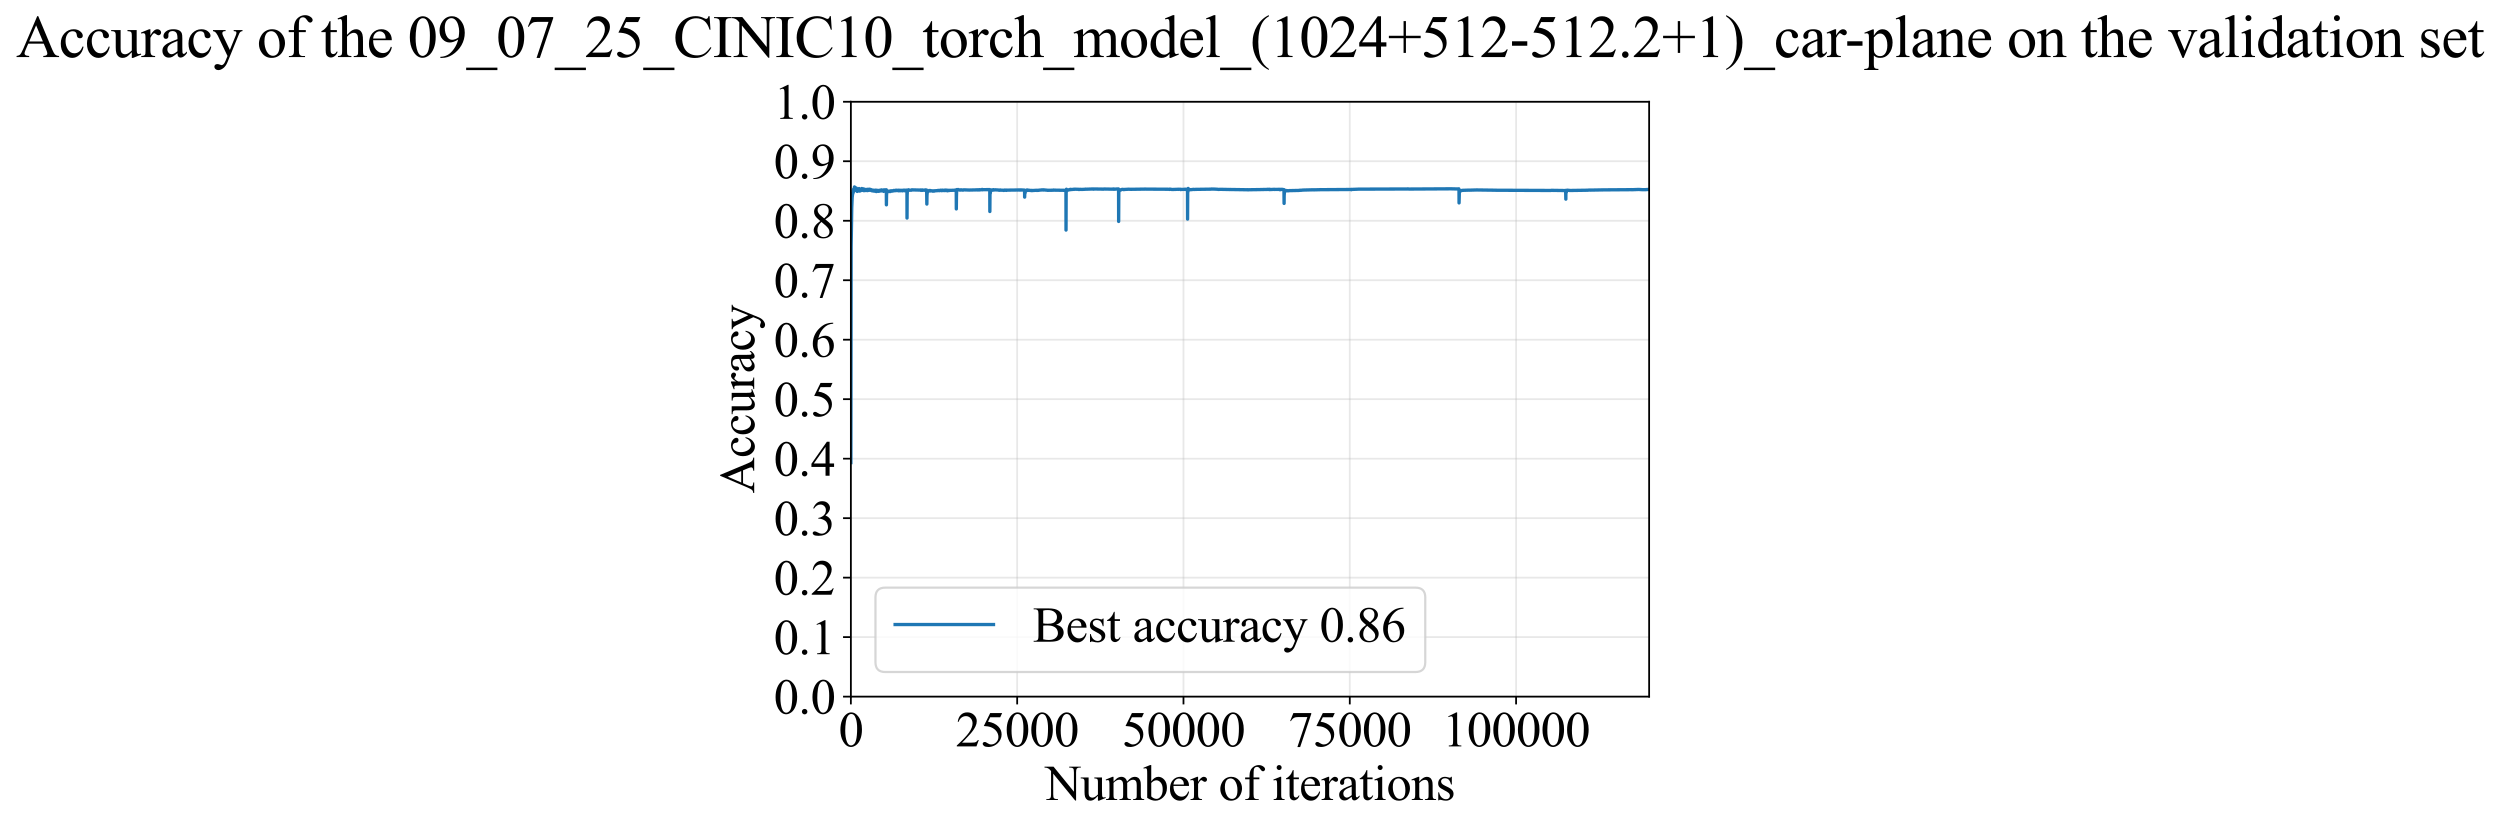 <?xml version="1.0" encoding="utf-8" standalone="no"?>
<!DOCTYPE svg PUBLIC "-//W3C//DTD SVG 1.1//EN"
  "http://www.w3.org/Graphics/SVG/1.1/DTD/svg11.dtd">
<svg xmlns:xlink="http://www.w3.org/1999/xlink" width="1118.44pt" height="369.808pt" viewBox="0 0 1118.44 369.808" xmlns="http://www.w3.org/2000/svg" version="1.1">
 <defs>
  <style type="text/css">*{stroke-linejoin: round; stroke-linecap: butt}</style>
 </defs>
 <g id="figure_1">
  <g id="patch_1">
   <path d="M 0 369.808 
L 1118.44 369.808 
L 1118.44 0 
L 0 0 
z
" style="fill: #ffffff"/>
  </g>
  <g id="axes_1">
   <g id="patch_2">
    <path d="M 380.66 311.644 
L 737.78 311.644 
L 737.78 45.532 
L 380.66 45.532 
z
" style="fill: #ffffff"/>
   </g>
   <g id="matplotlib.axis_1">
    <g id="xtick_1">
     <g id="line2d_1">
      <path d="M 380.66 311.644 
L 380.66 45.532 
" clip-path="url(#pacc70f82f9)" style="fill: none; stroke: #b0b0b0; stroke-opacity: 0.3; stroke-width: 0.8; stroke-linecap: square"/>
     </g>
     <g id="line2d_2">
      <defs>
       <path id="m1151d63cae" d="M 0 0 
L 0 3.5 
" style="stroke: #000000; stroke-width: 0.8"/>
      </defs>
      <g>
       <use xlink:href="#m1151d63cae" x="380.66" y="311.644" style="stroke: #000000; stroke-width: 0.8"/>
      </g>
     </g>
     <g id="text_1">
      <!-- 0 -->
      <g transform="translate(375.16 333.92) scale(0.22 -0.22)">
       <defs>
        <path id="TimesNewRomanPSMT-30" d="M 231 2094 
Q 231 2819 450 3342 
Q 669 3866 1031 4122 
Q 1313 4325 1613 4325 
Q 2100 4325 2488 3828 
Q 2972 3213 2972 2159 
Q 2972 1422 2759 906 
Q 2547 391 2217 158 
Q 1888 -75 1581 -75 
Q 975 -75 572 641 
Q 231 1244 231 2094 
z
M 844 2016 
Q 844 1141 1059 588 
Q 1238 122 1591 122 
Q 1759 122 1940 273 
Q 2122 425 2216 781 
Q 2359 1319 2359 2297 
Q 2359 3022 2209 3506 
Q 2097 3866 1919 4016 
Q 1791 4119 1609 4119 
Q 1397 4119 1231 3928 
Q 1006 3669 925 3112 
Q 844 2556 844 2016 
z
" transform="scale(0.016)"/>
       </defs>
       <use xlink:href="#TimesNewRomanPSMT-30"/>
      </g>
     </g>
    </g>
    <g id="xtick_2">
     <g id="line2d_3">
      <path d="M 455.06 311.644 
L 455.06 45.532 
" clip-path="url(#pacc70f82f9)" style="fill: none; stroke: #b0b0b0; stroke-opacity: 0.3; stroke-width: 0.8; stroke-linecap: square"/>
     </g>
     <g id="line2d_4">
      <g>
       <use xlink:href="#m1151d63cae" x="455.06" y="311.644" style="stroke: #000000; stroke-width: 0.8"/>
      </g>
     </g>
     <g id="text_2">
      <!-- 25000 -->
      <g transform="translate(427.56 333.92) scale(0.22 -0.22)">
       <defs>
        <path id="TimesNewRomanPSMT-32" d="M 2934 816 
L 2638 0 
L 138 0 
L 138 116 
Q 1241 1122 1691 1759 
Q 2141 2397 2141 2925 
Q 2141 3328 1894 3587 
Q 1647 3847 1303 3847 
Q 991 3847 742 3664 
Q 494 3481 375 3128 
L 259 3128 
Q 338 3706 661 4015 
Q 984 4325 1469 4325 
Q 1984 4325 2329 3994 
Q 2675 3663 2675 3213 
Q 2675 2891 2525 2569 
Q 2294 2063 1775 1497 
Q 997 647 803 472 
L 1909 472 
Q 2247 472 2383 497 
Q 2519 522 2628 598 
Q 2738 675 2819 816 
L 2934 816 
z
" transform="scale(0.016)"/>
        <path id="TimesNewRomanPSMT-35" d="M 2778 4238 
L 2534 3706 
L 1259 3706 
L 981 3138 
Q 1809 3016 2294 2522 
Q 2709 2097 2709 1522 
Q 2709 1188 2573 903 
Q 2438 619 2231 419 
Q 2025 219 1772 97 
Q 1413 -75 1034 -75 
Q 653 -75 479 54 
Q 306 184 306 341 
Q 306 428 378 495 
Q 450 563 559 563 
Q 641 563 702 538 
Q 763 513 909 409 
Q 1144 247 1384 247 
Q 1750 247 2026 523 
Q 2303 800 2303 1197 
Q 2303 1581 2056 1914 
Q 1809 2247 1375 2428 
Q 1034 2569 447 2591 
L 1259 4238 
L 2778 4238 
z
" transform="scale(0.016)"/>
       </defs>
       <use xlink:href="#TimesNewRomanPSMT-32"/>
       <use xlink:href="#TimesNewRomanPSMT-35" transform="translate(50 0)"/>
       <use xlink:href="#TimesNewRomanPSMT-30" transform="translate(100 0)"/>
       <use xlink:href="#TimesNewRomanPSMT-30" transform="translate(150 0)"/>
       <use xlink:href="#TimesNewRomanPSMT-30" transform="translate(200 0)"/>
      </g>
     </g>
    </g>
    <g id="xtick_3">
     <g id="line2d_5">
      <path d="M 529.46 311.644 
L 529.46 45.532 
" clip-path="url(#pacc70f82f9)" style="fill: none; stroke: #b0b0b0; stroke-opacity: 0.3; stroke-width: 0.8; stroke-linecap: square"/>
     </g>
     <g id="line2d_6">
      <g>
       <use xlink:href="#m1151d63cae" x="529.46" y="311.644" style="stroke: #000000; stroke-width: 0.8"/>
      </g>
     </g>
     <g id="text_3">
      <!-- 50000 -->
      <g transform="translate(501.96 333.92) scale(0.22 -0.22)">
       <use xlink:href="#TimesNewRomanPSMT-35"/>
       <use xlink:href="#TimesNewRomanPSMT-30" transform="translate(50 0)"/>
       <use xlink:href="#TimesNewRomanPSMT-30" transform="translate(100 0)"/>
       <use xlink:href="#TimesNewRomanPSMT-30" transform="translate(150 0)"/>
       <use xlink:href="#TimesNewRomanPSMT-30" transform="translate(200 0)"/>
      </g>
     </g>
    </g>
    <g id="xtick_4">
     <g id="line2d_7">
      <path d="M 603.86 311.644 
L 603.86 45.532 
" clip-path="url(#pacc70f82f9)" style="fill: none; stroke: #b0b0b0; stroke-opacity: 0.3; stroke-width: 0.8; stroke-linecap: square"/>
     </g>
     <g id="line2d_8">
      <g>
       <use xlink:href="#m1151d63cae" x="603.86" y="311.644" style="stroke: #000000; stroke-width: 0.8"/>
      </g>
     </g>
     <g id="text_4">
      <!-- 75000 -->
      <g transform="translate(576.36 333.92) scale(0.22 -0.22)">
       <defs>
        <path id="TimesNewRomanPSMT-37" d="M 644 4238 
L 2916 4238 
L 2916 4119 
L 1503 -88 
L 1153 -88 
L 2419 3728 
L 1253 3728 
Q 900 3728 750 3644 
Q 488 3500 328 3200 
L 238 3234 
L 644 4238 
z
" transform="scale(0.016)"/>
       </defs>
       <use xlink:href="#TimesNewRomanPSMT-37"/>
       <use xlink:href="#TimesNewRomanPSMT-35" transform="translate(50 0)"/>
       <use xlink:href="#TimesNewRomanPSMT-30" transform="translate(100 0)"/>
       <use xlink:href="#TimesNewRomanPSMT-30" transform="translate(150 0)"/>
       <use xlink:href="#TimesNewRomanPSMT-30" transform="translate(200 0)"/>
      </g>
     </g>
    </g>
    <g id="xtick_5">
     <g id="line2d_9">
      <path d="M 678.26 311.644 
L 678.26 45.532 
" clip-path="url(#pacc70f82f9)" style="fill: none; stroke: #b0b0b0; stroke-opacity: 0.3; stroke-width: 0.8; stroke-linecap: square"/>
     </g>
     <g id="line2d_10">
      <g>
       <use xlink:href="#m1151d63cae" x="678.26" y="311.644" style="stroke: #000000; stroke-width: 0.8"/>
      </g>
     </g>
     <g id="text_5">
      <!-- 100000 -->
      <g transform="translate(645.26 333.92) scale(0.22 -0.22)">
       <defs>
        <path id="TimesNewRomanPSMT-31" d="M 750 3822 
L 1781 4325 
L 1884 4325 
L 1884 747 
Q 1884 391 1914 303 
Q 1944 216 2037 169 
Q 2131 122 2419 116 
L 2419 0 
L 825 0 
L 825 116 
Q 1125 122 1212 167 
Q 1300 213 1334 289 
Q 1369 366 1369 747 
L 1369 3034 
Q 1369 3497 1338 3628 
Q 1316 3728 1258 3775 
Q 1200 3822 1119 3822 
Q 1003 3822 797 3725 
L 750 3822 
z
" transform="scale(0.016)"/>
       </defs>
       <use xlink:href="#TimesNewRomanPSMT-31"/>
       <use xlink:href="#TimesNewRomanPSMT-30" transform="translate(50 0)"/>
       <use xlink:href="#TimesNewRomanPSMT-30" transform="translate(100 0)"/>
       <use xlink:href="#TimesNewRomanPSMT-30" transform="translate(150 0)"/>
       <use xlink:href="#TimesNewRomanPSMT-30" transform="translate(200 0)"/>
       <use xlink:href="#TimesNewRomanPSMT-30" transform="translate(250 0)"/>
      </g>
     </g>
    </g>
    <g id="text_6">
     <!-- Number of iterations -->
     <g transform="translate(467.578 357.902) scale(0.22 -0.22)">
      <defs>
       <path id="TimesNewRomanPSMT-4e" d="M -84 4238 
L 1066 4238 
L 3656 1059 
L 3656 3503 
Q 3656 3894 3569 3991 
Q 3453 4122 3203 4122 
L 3056 4122 
L 3056 4238 
L 4531 4238 
L 4531 4122 
L 4381 4122 
Q 4113 4122 4000 3959 
Q 3931 3859 3931 3503 
L 3931 -69 
L 3819 -69 
L 1025 3344 
L 1025 734 
Q 1025 344 1109 247 
Q 1228 116 1475 116 
L 1625 116 
L 1625 0 
L 150 0 
L 150 116 
L 297 116 
Q 569 116 681 278 
Q 750 378 750 734 
L 750 3681 
Q 566 3897 470 3965 
Q 375 4034 191 4094 
Q 100 4122 -84 4122 
L -84 4238 
z
" transform="scale(0.016)"/>
       <path id="TimesNewRomanPSMT-75" d="M 2709 2863 
L 2709 1128 
Q 2709 631 2732 520 
Q 2756 409 2807 365 
Q 2859 322 2928 322 
Q 3025 322 3147 375 
L 3191 266 
L 2334 -88 
L 2194 -88 
L 2194 519 
Q 1825 119 1631 15 
Q 1438 -88 1222 -88 
Q 981 -88 804 51 
Q 628 191 559 409 
Q 491 628 491 1028 
L 491 2306 
Q 491 2509 447 2587 
Q 403 2666 317 2708 
Q 231 2750 6 2747 
L 6 2863 
L 1009 2863 
L 1009 947 
Q 1009 547 1148 422 
Q 1288 297 1484 297 
Q 1619 297 1789 381 
Q 1959 466 2194 703 
L 2194 2325 
Q 2194 2569 2105 2655 
Q 2016 2741 1734 2747 
L 1734 2863 
L 2709 2863 
z
" transform="scale(0.016)"/>
       <path id="TimesNewRomanPSMT-6d" d="M 1050 2338 
Q 1363 2650 1419 2697 
Q 1559 2816 1721 2881 
Q 1884 2947 2044 2947 
Q 2313 2947 2506 2790 
Q 2700 2634 2766 2338 
Q 3088 2713 3309 2830 
Q 3531 2947 3766 2947 
Q 3994 2947 4170 2830 
Q 4347 2713 4450 2447 
Q 4519 2266 4519 1878 
L 4519 647 
Q 4519 378 4559 278 
Q 4591 209 4675 161 
Q 4759 113 4950 113 
L 4950 0 
L 3538 0 
L 3538 113 
L 3597 113 
Q 3781 113 3884 184 
Q 3956 234 3988 344 
Q 4000 397 4000 647 
L 4000 1878 
Q 4000 2228 3916 2372 
Q 3794 2572 3525 2572 
Q 3359 2572 3192 2489 
Q 3025 2406 2788 2181 
L 2781 2147 
L 2788 2013 
L 2788 647 
Q 2788 353 2820 281 
Q 2853 209 2943 161 
Q 3034 113 3253 113 
L 3253 0 
L 1806 0 
L 1806 113 
Q 2044 113 2133 169 
Q 2222 225 2256 338 
Q 2272 391 2272 647 
L 2272 1878 
Q 2272 2228 2169 2381 
Q 2031 2581 1784 2581 
Q 1616 2581 1450 2491 
Q 1191 2353 1050 2181 
L 1050 647 
Q 1050 366 1089 281 
Q 1128 197 1204 155 
Q 1281 113 1516 113 
L 1516 0 
L 100 0 
L 100 113 
Q 297 113 375 155 
Q 453 197 493 289 
Q 534 381 534 647 
L 534 1741 
Q 534 2213 506 2350 
Q 484 2453 437 2492 
Q 391 2531 309 2531 
Q 222 2531 100 2484 
L 53 2597 
L 916 2947 
L 1050 2947 
L 1050 2338 
z
" transform="scale(0.016)"/>
       <path id="TimesNewRomanPSMT-62" d="M 984 2369 
Q 1400 2947 1881 2947 
Q 2322 2947 2650 2570 
Q 2978 2194 2978 1541 
Q 2978 778 2472 313 
Q 2038 -88 1503 -88 
Q 1253 -88 995 3 
Q 738 94 469 275 
L 469 3241 
Q 469 3728 445 3840 
Q 422 3953 372 3993 
Q 322 4034 247 4034 
Q 159 4034 28 3984 
L -16 4094 
L 844 4444 
L 984 4444 
L 984 2369 
z
M 984 2169 
L 984 456 
Q 1144 300 1314 220 
Q 1484 141 1663 141 
Q 1947 141 2192 453 
Q 2438 766 2438 1363 
Q 2438 1913 2192 2208 
Q 1947 2503 1634 2503 
Q 1469 2503 1303 2419 
Q 1178 2356 984 2169 
z
" transform="scale(0.016)"/>
       <path id="TimesNewRomanPSMT-65" d="M 681 1784 
Q 678 1147 991 784 
Q 1303 422 1725 422 
Q 2006 422 2214 576 
Q 2422 731 2563 1106 
L 2659 1044 
Q 2594 616 2278 264 
Q 1963 -88 1488 -88 
Q 972 -88 605 314 
Q 238 716 238 1394 
Q 238 2128 614 2539 
Q 991 2950 1559 2950 
Q 2041 2950 2350 2633 
Q 2659 2316 2659 1784 
L 681 1784 
z
M 681 1966 
L 2006 1966 
Q 1991 2241 1941 2353 
Q 1863 2528 1708 2628 
Q 1553 2728 1384 2728 
Q 1125 2728 920 2526 
Q 716 2325 681 1966 
z
" transform="scale(0.016)"/>
       <path id="TimesNewRomanPSMT-72" d="M 1038 2947 
L 1038 2303 
Q 1397 2947 1775 2947 
Q 1947 2947 2059 2842 
Q 2172 2738 2172 2600 
Q 2172 2478 2090 2393 
Q 2009 2309 1897 2309 
Q 1788 2309 1652 2417 
Q 1516 2525 1450 2525 
Q 1394 2525 1328 2463 
Q 1188 2334 1038 2041 
L 1038 669 
Q 1038 431 1097 309 
Q 1138 225 1241 169 
Q 1344 113 1538 113 
L 1538 0 
L 72 0 
L 72 113 
Q 291 113 397 181 
Q 475 231 506 341 
Q 522 394 522 644 
L 522 1753 
Q 522 2253 501 2348 
Q 481 2444 426 2487 
Q 372 2531 291 2531 
Q 194 2531 72 2484 
L 41 2597 
L 906 2947 
L 1038 2947 
z
" transform="scale(0.016)"/>
       <path id="TimesNewRomanPSMT-20" transform="scale(0.016)"/>
       <path id="TimesNewRomanPSMT-6f" d="M 1600 2947 
Q 2250 2947 2644 2453 
Q 2978 2031 2978 1484 
Q 2978 1100 2793 706 
Q 2609 313 2286 112 
Q 1963 -88 1566 -88 
Q 919 -88 538 428 
Q 216 863 216 1403 
Q 216 1797 411 2186 
Q 606 2575 925 2761 
Q 1244 2947 1600 2947 
z
M 1503 2744 
Q 1338 2744 1170 2645 
Q 1003 2547 900 2300 
Q 797 2053 797 1666 
Q 797 1041 1045 587 
Q 1294 134 1700 134 
Q 2003 134 2200 384 
Q 2397 634 2397 1244 
Q 2397 2006 2069 2444 
Q 1847 2744 1503 2744 
z
" transform="scale(0.016)"/>
       <path id="TimesNewRomanPSMT-66" d="M 1319 2638 
L 1319 756 
Q 1319 356 1406 250 
Q 1522 113 1716 113 
L 1975 113 
L 1975 0 
L 266 0 
L 266 113 
L 394 113 
Q 519 113 622 175 
Q 725 238 764 344 
Q 803 450 803 756 
L 803 2638 
L 247 2638 
L 247 2863 
L 803 2863 
L 803 3050 
Q 803 3478 940 3775 
Q 1078 4072 1361 4255 
Q 1644 4438 1997 4438 
Q 2325 4438 2600 4225 
Q 2781 4084 2781 3909 
Q 2781 3816 2700 3733 
Q 2619 3650 2525 3650 
Q 2453 3650 2373 3701 
Q 2294 3753 2178 3923 
Q 2063 4094 1966 4153 
Q 1869 4213 1750 4213 
Q 1606 4213 1506 4136 
Q 1406 4059 1362 3898 
Q 1319 3738 1319 3069 
L 1319 2863 
L 2056 2863 
L 2056 2638 
L 1319 2638 
z
" transform="scale(0.016)"/>
       <path id="TimesNewRomanPSMT-69" d="M 928 4444 
Q 1059 4444 1151 4351 
Q 1244 4259 1244 4128 
Q 1244 3997 1151 3903 
Q 1059 3809 928 3809 
Q 797 3809 703 3903 
Q 609 3997 609 4128 
Q 609 4259 701 4351 
Q 794 4444 928 4444 
z
M 1188 2947 
L 1188 647 
Q 1188 378 1227 289 
Q 1266 200 1342 156 
Q 1419 113 1622 113 
L 1622 0 
L 231 0 
L 231 113 
Q 441 113 512 153 
Q 584 194 626 287 
Q 669 381 669 647 
L 669 1750 
Q 669 2216 641 2353 
Q 619 2453 572 2492 
Q 525 2531 444 2531 
Q 356 2531 231 2484 
L 188 2597 
L 1050 2947 
L 1188 2947 
z
" transform="scale(0.016)"/>
       <path id="TimesNewRomanPSMT-74" d="M 1031 3803 
L 1031 2863 
L 1700 2863 
L 1700 2644 
L 1031 2644 
L 1031 788 
Q 1031 509 1111 412 
Q 1191 316 1316 316 
Q 1419 316 1516 380 
Q 1613 444 1666 569 
L 1788 569 
Q 1678 263 1478 108 
Q 1278 -47 1066 -47 
Q 922 -47 784 33 
Q 647 113 581 261 
Q 516 409 516 719 
L 516 2644 
L 63 2644 
L 63 2747 
Q 234 2816 414 2980 
Q 594 3144 734 3369 
Q 806 3488 934 3803 
L 1031 3803 
z
" transform="scale(0.016)"/>
       <path id="TimesNewRomanPSMT-61" d="M 1822 413 
Q 1381 72 1269 19 
Q 1100 -59 909 -59 
Q 613 -59 420 144 
Q 228 347 228 678 
Q 228 888 322 1041 
Q 450 1253 767 1440 
Q 1084 1628 1822 1897 
L 1822 2009 
Q 1822 2438 1686 2597 
Q 1550 2756 1291 2756 
Q 1094 2756 978 2650 
Q 859 2544 859 2406 
L 866 2225 
Q 866 2081 792 2003 
Q 719 1925 600 1925 
Q 484 1925 411 2006 
Q 338 2088 338 2228 
Q 338 2497 613 2722 
Q 888 2947 1384 2947 
Q 1766 2947 2009 2819 
Q 2194 2722 2281 2516 
Q 2338 2381 2338 1966 
L 2338 994 
Q 2338 584 2353 492 
Q 2369 400 2405 369 
Q 2441 338 2488 338 
Q 2538 338 2575 359 
Q 2641 400 2828 588 
L 2828 413 
Q 2478 -56 2159 -56 
Q 2006 -56 1915 50 
Q 1825 156 1822 413 
z
M 1822 616 
L 1822 1706 
Q 1350 1519 1213 1441 
Q 966 1303 859 1153 
Q 753 1003 753 825 
Q 753 600 887 451 
Q 1022 303 1197 303 
Q 1434 303 1822 616 
z
" transform="scale(0.016)"/>
       <path id="TimesNewRomanPSMT-6e" d="M 1034 2341 
Q 1538 2947 1994 2947 
Q 2228 2947 2397 2830 
Q 2566 2713 2666 2444 
Q 2734 2256 2734 1869 
L 2734 647 
Q 2734 375 2778 278 
Q 2813 200 2889 156 
Q 2966 113 3172 113 
L 3172 0 
L 1756 0 
L 1756 113 
L 1816 113 
Q 2016 113 2095 173 
Q 2175 234 2206 353 
Q 2219 400 2219 647 
L 2219 1819 
Q 2219 2209 2117 2386 
Q 2016 2563 1775 2563 
Q 1403 2563 1034 2156 
L 1034 647 
Q 1034 356 1069 288 
Q 1113 197 1189 155 
Q 1266 113 1500 113 
L 1500 0 
L 84 0 
L 84 113 
L 147 113 
Q 366 113 442 223 
Q 519 334 519 647 
L 519 1709 
Q 519 2225 495 2337 
Q 472 2450 423 2490 
Q 375 2531 294 2531 
Q 206 2531 84 2484 
L 38 2597 
L 900 2947 
L 1034 2947 
L 1034 2341 
z
" transform="scale(0.016)"/>
       <path id="TimesNewRomanPSMT-73" d="M 2050 2947 
L 2050 1972 
L 1947 1972 
Q 1828 2431 1642 2597 
Q 1456 2763 1169 2763 
Q 950 2763 815 2647 
Q 681 2531 681 2391 
Q 681 2216 781 2091 
Q 878 1963 1175 1819 
L 1631 1597 
Q 2266 1288 2266 781 
Q 2266 391 1970 151 
Q 1675 -88 1309 -88 
Q 1047 -88 709 6 
Q 606 38 541 38 
Q 469 38 428 -44 
L 325 -44 
L 325 978 
L 428 978 
Q 516 541 762 319 
Q 1009 97 1316 97 
Q 1531 97 1667 223 
Q 1803 350 1803 528 
Q 1803 744 1651 891 
Q 1500 1038 1047 1263 
Q 594 1488 453 1669 
Q 313 1847 313 2119 
Q 313 2472 555 2709 
Q 797 2947 1181 2947 
Q 1350 2947 1591 2875 
Q 1750 2828 1803 2828 
Q 1853 2828 1881 2850 
Q 1909 2872 1947 2947 
L 2050 2947 
z
" transform="scale(0.016)"/>
      </defs>
      <use xlink:href="#TimesNewRomanPSMT-4e"/>
      <use xlink:href="#TimesNewRomanPSMT-75" transform="translate(72.217 0)"/>
      <use xlink:href="#TimesNewRomanPSMT-6d" transform="translate(122.217 0)"/>
      <use xlink:href="#TimesNewRomanPSMT-62" transform="translate(200 0)"/>
      <use xlink:href="#TimesNewRomanPSMT-65" transform="translate(250 0)"/>
      <use xlink:href="#TimesNewRomanPSMT-72" transform="translate(294.385 0)"/>
      <use xlink:href="#TimesNewRomanPSMT-20" transform="translate(327.686 0)"/>
      <use xlink:href="#TimesNewRomanPSMT-6f" transform="translate(352.686 0)"/>
      <use xlink:href="#TimesNewRomanPSMT-66" transform="translate(402.686 0)"/>
      <use xlink:href="#TimesNewRomanPSMT-20" transform="translate(435.986 0)"/>
      <use xlink:href="#TimesNewRomanPSMT-69" transform="translate(460.986 0)"/>
      <use xlink:href="#TimesNewRomanPSMT-74" transform="translate(488.77 0)"/>
      <use xlink:href="#TimesNewRomanPSMT-65" transform="translate(516.553 0)"/>
      <use xlink:href="#TimesNewRomanPSMT-72" transform="translate(560.938 0)"/>
      <use xlink:href="#TimesNewRomanPSMT-61" transform="translate(594.238 0)"/>
      <use xlink:href="#TimesNewRomanPSMT-74" transform="translate(638.623 0)"/>
      <use xlink:href="#TimesNewRomanPSMT-69" transform="translate(666.406 0)"/>
      <use xlink:href="#TimesNewRomanPSMT-6f" transform="translate(694.189 0)"/>
      <use xlink:href="#TimesNewRomanPSMT-6e" transform="translate(744.189 0)"/>
      <use xlink:href="#TimesNewRomanPSMT-73" transform="translate(794.189 0)"/>
     </g>
    </g>
   </g>
   <g id="matplotlib.axis_2">
    <g id="ytick_1">
     <g id="line2d_11">
      <path d="M 380.66 311.644 
L 737.78 311.644 
" clip-path="url(#pacc70f82f9)" style="fill: none; stroke: #b0b0b0; stroke-opacity: 0.3; stroke-width: 0.8; stroke-linecap: square"/>
     </g>
     <g id="line2d_12">
      <defs>
       <path id="m8249f01a8e" d="M 0 0 
L -3.5 0 
" style="stroke: #000000; stroke-width: 0.8"/>
      </defs>
      <g>
       <use xlink:href="#m8249f01a8e" x="380.66" y="311.644" style="stroke: #000000; stroke-width: 0.8"/>
      </g>
     </g>
     <g id="text_7">
      <!-- 0.0 -->
      <g transform="translate(346.16 319.282) scale(0.22 -0.22)">
       <defs>
        <path id="TimesNewRomanPSMT-2e" d="M 800 606 
Q 947 606 1047 504 
Q 1147 403 1147 259 
Q 1147 116 1045 14 
Q 944 -88 800 -88 
Q 656 -88 554 14 
Q 453 116 453 259 
Q 453 406 554 506 
Q 656 606 800 606 
z
" transform="scale(0.016)"/>
       </defs>
       <use xlink:href="#TimesNewRomanPSMT-30"/>
       <use xlink:href="#TimesNewRomanPSMT-2e" transform="translate(50 0)"/>
       <use xlink:href="#TimesNewRomanPSMT-30" transform="translate(75 0)"/>
      </g>
     </g>
    </g>
    <g id="ytick_2">
     <g id="line2d_13">
      <path d="M 380.66 285.032 
L 737.78 285.032 
" clip-path="url(#pacc70f82f9)" style="fill: none; stroke: #b0b0b0; stroke-opacity: 0.3; stroke-width: 0.8; stroke-linecap: square"/>
     </g>
     <g id="line2d_14">
      <g>
       <use xlink:href="#m8249f01a8e" x="380.66" y="285.032" style="stroke: #000000; stroke-width: 0.8"/>
      </g>
     </g>
     <g id="text_8">
      <!-- 0.1 -->
      <g transform="translate(346.16 292.67) scale(0.22 -0.22)">
       <use xlink:href="#TimesNewRomanPSMT-30"/>
       <use xlink:href="#TimesNewRomanPSMT-2e" transform="translate(50 0)"/>
       <use xlink:href="#TimesNewRomanPSMT-31" transform="translate(75 0)"/>
      </g>
     </g>
    </g>
    <g id="ytick_3">
     <g id="line2d_15">
      <path d="M 380.66 258.421 
L 737.78 258.421 
" clip-path="url(#pacc70f82f9)" style="fill: none; stroke: #b0b0b0; stroke-opacity: 0.3; stroke-width: 0.8; stroke-linecap: square"/>
     </g>
     <g id="line2d_16">
      <g>
       <use xlink:href="#m8249f01a8e" x="380.66" y="258.421" style="stroke: #000000; stroke-width: 0.8"/>
      </g>
     </g>
     <g id="text_9">
      <!-- 0.2 -->
      <g transform="translate(346.16 266.059) scale(0.22 -0.22)">
       <use xlink:href="#TimesNewRomanPSMT-30"/>
       <use xlink:href="#TimesNewRomanPSMT-2e" transform="translate(50 0)"/>
       <use xlink:href="#TimesNewRomanPSMT-32" transform="translate(75 0)"/>
      </g>
     </g>
    </g>
    <g id="ytick_4">
     <g id="line2d_17">
      <path d="M 380.66 231.81 
L 737.78 231.81 
" clip-path="url(#pacc70f82f9)" style="fill: none; stroke: #b0b0b0; stroke-opacity: 0.3; stroke-width: 0.8; stroke-linecap: square"/>
     </g>
     <g id="line2d_18">
      <g>
       <use xlink:href="#m8249f01a8e" x="380.66" y="231.81" style="stroke: #000000; stroke-width: 0.8"/>
      </g>
     </g>
     <g id="text_10">
      <!-- 0.3 -->
      <g transform="translate(346.16 239.448) scale(0.22 -0.22)">
       <defs>
        <path id="TimesNewRomanPSMT-33" d="M 325 3431 
Q 506 3859 782 4092 
Q 1059 4325 1472 4325 
Q 1981 4325 2253 3994 
Q 2459 3747 2459 3466 
Q 2459 3003 1878 2509 
Q 2269 2356 2469 2072 
Q 2669 1788 2669 1403 
Q 2669 853 2319 450 
Q 1863 -75 997 -75 
Q 569 -75 414 31 
Q 259 138 259 259 
Q 259 350 332 419 
Q 406 488 509 488 
Q 588 488 669 463 
Q 722 447 909 348 
Q 1097 250 1169 231 
Q 1284 197 1416 197 
Q 1734 197 1970 444 
Q 2206 691 2206 1028 
Q 2206 1275 2097 1509 
Q 2016 1684 1919 1775 
Q 1784 1900 1550 2001 
Q 1316 2103 1072 2103 
L 972 2103 
L 972 2197 
Q 1219 2228 1467 2375 
Q 1716 2522 1828 2728 
Q 1941 2934 1941 3181 
Q 1941 3503 1739 3701 
Q 1538 3900 1238 3900 
Q 753 3900 428 3381 
L 325 3431 
z
" transform="scale(0.016)"/>
       </defs>
       <use xlink:href="#TimesNewRomanPSMT-30"/>
       <use xlink:href="#TimesNewRomanPSMT-2e" transform="translate(50 0)"/>
       <use xlink:href="#TimesNewRomanPSMT-33" transform="translate(75 0)"/>
      </g>
     </g>
    </g>
    <g id="ytick_5">
     <g id="line2d_19">
      <path d="M 380.66 205.199 
L 737.78 205.199 
" clip-path="url(#pacc70f82f9)" style="fill: none; stroke: #b0b0b0; stroke-opacity: 0.3; stroke-width: 0.8; stroke-linecap: square"/>
     </g>
     <g id="line2d_20">
      <g>
       <use xlink:href="#m8249f01a8e" x="380.66" y="205.199" style="stroke: #000000; stroke-width: 0.8"/>
      </g>
     </g>
     <g id="text_11">
      <!-- 0.4 -->
      <g transform="translate(346.16 212.837) scale(0.22 -0.22)">
       <defs>
        <path id="TimesNewRomanPSMT-34" d="M 2978 1563 
L 2978 1119 
L 2409 1119 
L 2409 0 
L 1894 0 
L 1894 1119 
L 100 1119 
L 100 1519 
L 2066 4325 
L 2409 4325 
L 2409 1563 
L 2978 1563 
z
M 1894 1563 
L 1894 3666 
L 406 1563 
L 1894 1563 
z
" transform="scale(0.016)"/>
       </defs>
       <use xlink:href="#TimesNewRomanPSMT-30"/>
       <use xlink:href="#TimesNewRomanPSMT-2e" transform="translate(50 0)"/>
       <use xlink:href="#TimesNewRomanPSMT-34" transform="translate(75 0)"/>
      </g>
     </g>
    </g>
    <g id="ytick_6">
     <g id="line2d_21">
      <path d="M 380.66 178.588 
L 737.78 178.588 
" clip-path="url(#pacc70f82f9)" style="fill: none; stroke: #b0b0b0; stroke-opacity: 0.3; stroke-width: 0.8; stroke-linecap: square"/>
     </g>
     <g id="line2d_22">
      <g>
       <use xlink:href="#m8249f01a8e" x="380.66" y="178.588" style="stroke: #000000; stroke-width: 0.8"/>
      </g>
     </g>
     <g id="text_12">
      <!-- 0.5 -->
      <g transform="translate(346.16 186.226) scale(0.22 -0.22)">
       <use xlink:href="#TimesNewRomanPSMT-30"/>
       <use xlink:href="#TimesNewRomanPSMT-2e" transform="translate(50 0)"/>
       <use xlink:href="#TimesNewRomanPSMT-35" transform="translate(75 0)"/>
      </g>
     </g>
    </g>
    <g id="ytick_7">
     <g id="line2d_23">
      <path d="M 380.66 151.976 
L 737.78 151.976 
" clip-path="url(#pacc70f82f9)" style="fill: none; stroke: #b0b0b0; stroke-opacity: 0.3; stroke-width: 0.8; stroke-linecap: square"/>
     </g>
     <g id="line2d_24">
      <g>
       <use xlink:href="#m8249f01a8e" x="380.66" y="151.976" style="stroke: #000000; stroke-width: 0.8"/>
      </g>
     </g>
     <g id="text_13">
      <!-- 0.6 -->
      <g transform="translate(346.16 159.614) scale(0.22 -0.22)">
       <defs>
        <path id="TimesNewRomanPSMT-36" d="M 2869 4325 
L 2869 4209 
Q 2456 4169 2195 4045 
Q 1934 3922 1679 3669 
Q 1425 3416 1258 3105 
Q 1091 2794 978 2366 
Q 1428 2675 1881 2675 
Q 2316 2675 2634 2325 
Q 2953 1975 2953 1425 
Q 2953 894 2631 456 
Q 2244 -75 1606 -75 
Q 1172 -75 869 213 
Q 275 772 275 1663 
Q 275 2231 503 2743 
Q 731 3256 1154 3653 
Q 1578 4050 1965 4187 
Q 2353 4325 2688 4325 
L 2869 4325 
z
M 925 2138 
Q 869 1716 869 1456 
Q 869 1156 980 804 
Q 1091 453 1309 247 
Q 1469 100 1697 100 
Q 1969 100 2183 356 
Q 2397 613 2397 1088 
Q 2397 1622 2184 2012 
Q 1972 2403 1581 2403 
Q 1463 2403 1327 2353 
Q 1191 2303 925 2138 
z
" transform="scale(0.016)"/>
       </defs>
       <use xlink:href="#TimesNewRomanPSMT-30"/>
       <use xlink:href="#TimesNewRomanPSMT-2e" transform="translate(50 0)"/>
       <use xlink:href="#TimesNewRomanPSMT-36" transform="translate(75 0)"/>
      </g>
     </g>
    </g>
    <g id="ytick_8">
     <g id="line2d_25">
      <path d="M 380.66 125.365 
L 737.78 125.365 
" clip-path="url(#pacc70f82f9)" style="fill: none; stroke: #b0b0b0; stroke-opacity: 0.3; stroke-width: 0.8; stroke-linecap: square"/>
     </g>
     <g id="line2d_26">
      <g>
       <use xlink:href="#m8249f01a8e" x="380.66" y="125.365" style="stroke: #000000; stroke-width: 0.8"/>
      </g>
     </g>
     <g id="text_14">
      <!-- 0.7 -->
      <g transform="translate(346.16 133.003) scale(0.22 -0.22)">
       <use xlink:href="#TimesNewRomanPSMT-30"/>
       <use xlink:href="#TimesNewRomanPSMT-2e" transform="translate(50 0)"/>
       <use xlink:href="#TimesNewRomanPSMT-37" transform="translate(75 0)"/>
      </g>
     </g>
    </g>
    <g id="ytick_9">
     <g id="line2d_27">
      <path d="M 380.66 98.754 
L 737.78 98.754 
" clip-path="url(#pacc70f82f9)" style="fill: none; stroke: #b0b0b0; stroke-opacity: 0.3; stroke-width: 0.8; stroke-linecap: square"/>
     </g>
     <g id="line2d_28">
      <g>
       <use xlink:href="#m8249f01a8e" x="380.66" y="98.754" style="stroke: #000000; stroke-width: 0.8"/>
      </g>
     </g>
     <g id="text_15">
      <!-- 0.8 -->
      <g transform="translate(346.16 106.392) scale(0.22 -0.22)">
       <defs>
        <path id="TimesNewRomanPSMT-38" d="M 1228 2134 
Q 725 2547 579 2797 
Q 434 3047 434 3316 
Q 434 3728 753 4026 
Q 1072 4325 1600 4325 
Q 2113 4325 2425 4047 
Q 2738 3769 2738 3413 
Q 2738 3175 2569 2928 
Q 2400 2681 1866 2347 
Q 2416 1922 2594 1678 
Q 2831 1359 2831 1006 
Q 2831 559 2490 242 
Q 2150 -75 1597 -75 
Q 994 -75 656 303 
Q 388 606 388 966 
Q 388 1247 577 1523 
Q 766 1800 1228 2134 
z
M 1719 2469 
Q 2094 2806 2194 3001 
Q 2294 3197 2294 3444 
Q 2294 3772 2109 3958 
Q 1925 4144 1606 4144 
Q 1288 4144 1088 3959 
Q 888 3775 888 3528 
Q 888 3366 970 3203 
Q 1053 3041 1206 2894 
L 1719 2469 
z
M 1375 2016 
Q 1116 1797 991 1539 
Q 866 1281 866 981 
Q 866 578 1086 336 
Q 1306 94 1647 94 
Q 1984 94 2187 284 
Q 2391 475 2391 747 
Q 2391 972 2272 1150 
Q 2050 1481 1375 2016 
z
" transform="scale(0.016)"/>
       </defs>
       <use xlink:href="#TimesNewRomanPSMT-30"/>
       <use xlink:href="#TimesNewRomanPSMT-2e" transform="translate(50 0)"/>
       <use xlink:href="#TimesNewRomanPSMT-38" transform="translate(75 0)"/>
      </g>
     </g>
    </g>
    <g id="ytick_10">
     <g id="line2d_29">
      <path d="M 380.66 72.143 
L 737.78 72.143 
" clip-path="url(#pacc70f82f9)" style="fill: none; stroke: #b0b0b0; stroke-opacity: 0.3; stroke-width: 0.8; stroke-linecap: square"/>
     </g>
     <g id="line2d_30">
      <g>
       <use xlink:href="#m8249f01a8e" x="380.66" y="72.143" style="stroke: #000000; stroke-width: 0.8"/>
      </g>
     </g>
     <g id="text_16">
      <!-- 0.9 -->
      <g transform="translate(346.16 79.781) scale(0.22 -0.22)">
       <defs>
        <path id="TimesNewRomanPSMT-39" d="M 338 -88 
L 338 28 
Q 744 34 1094 217 
Q 1444 400 1770 856 
Q 2097 1313 2225 1859 
Q 1734 1544 1338 1544 
Q 891 1544 572 1889 
Q 253 2234 253 2806 
Q 253 3363 572 3797 
Q 956 4325 1575 4325 
Q 2097 4325 2469 3894 
Q 2925 3359 2925 2575 
Q 2925 1869 2578 1258 
Q 2231 647 1613 244 
Q 1109 -88 516 -88 
L 338 -88 
z
M 2275 2091 
Q 2331 2497 2331 2741 
Q 2331 3044 2228 3395 
Q 2125 3747 1936 3934 
Q 1747 4122 1506 4122 
Q 1228 4122 1018 3872 
Q 809 3622 809 3128 
Q 809 2469 1088 2097 
Q 1291 1828 1588 1828 
Q 1731 1828 1928 1897 
Q 2125 1966 2275 2091 
z
" transform="scale(0.016)"/>
       </defs>
       <use xlink:href="#TimesNewRomanPSMT-30"/>
       <use xlink:href="#TimesNewRomanPSMT-2e" transform="translate(50 0)"/>
       <use xlink:href="#TimesNewRomanPSMT-39" transform="translate(75 0)"/>
      </g>
     </g>
    </g>
    <g id="ytick_11">
     <g id="line2d_31">
      <path d="M 380.66 45.532 
L 737.78 45.532 
" clip-path="url(#pacc70f82f9)" style="fill: none; stroke: #b0b0b0; stroke-opacity: 0.3; stroke-width: 0.8; stroke-linecap: square"/>
     </g>
     <g id="line2d_32">
      <g>
       <use xlink:href="#m8249f01a8e" x="380.66" y="45.532" style="stroke: #000000; stroke-width: 0.8"/>
      </g>
     </g>
     <g id="text_17">
      <!-- 1.0 -->
      <g transform="translate(346.16 53.17) scale(0.22 -0.22)">
       <use xlink:href="#TimesNewRomanPSMT-31"/>
       <use xlink:href="#TimesNewRomanPSMT-2e" transform="translate(50 0)"/>
       <use xlink:href="#TimesNewRomanPSMT-30" transform="translate(75 0)"/>
      </g>
     </g>
    </g>
    <g id="text_18">
     <!-- Accuracy -->
     <g transform="translate(337.413 220.726) rotate(-90) scale(0.22 -0.22)">
      <defs>
       <path id="TimesNewRomanPSMT-41" d="M 2928 1419 
L 1288 1419 
L 1000 750 
Q 894 503 894 381 
Q 894 284 986 211 
Q 1078 138 1384 116 
L 1384 0 
L 50 0 
L 50 116 
Q 316 163 394 238 
Q 553 388 747 847 
L 2238 4334 
L 2347 4334 
L 3822 809 
Q 4000 384 4145 257 
Q 4291 131 4550 116 
L 4550 0 
L 2878 0 
L 2878 116 
Q 3131 128 3220 200 
Q 3309 272 3309 375 
Q 3309 513 3184 809 
L 2928 1419 
z
M 2841 1650 
L 2122 3363 
L 1384 1650 
L 2841 1650 
z
" transform="scale(0.016)"/>
       <path id="TimesNewRomanPSMT-63" d="M 2631 1088 
Q 2516 522 2178 217 
Q 1841 -88 1431 -88 
Q 944 -88 581 321 
Q 219 731 219 1428 
Q 219 2103 620 2525 
Q 1022 2947 1584 2947 
Q 2006 2947 2278 2723 
Q 2550 2500 2550 2259 
Q 2550 2141 2473 2067 
Q 2397 1994 2259 1994 
Q 2075 1994 1981 2113 
Q 1928 2178 1911 2362 
Q 1894 2547 1784 2644 
Q 1675 2738 1481 2738 
Q 1169 2738 978 2506 
Q 725 2200 725 1697 
Q 725 1184 976 792 
Q 1228 400 1656 400 
Q 1963 400 2206 609 
Q 2378 753 2541 1131 
L 2631 1088 
z
" transform="scale(0.016)"/>
       <path id="TimesNewRomanPSMT-79" d="M 38 2863 
L 1372 2863 
L 1372 2747 
L 1306 2747 
Q 1166 2747 1095 2686 
Q 1025 2625 1025 2534 
Q 1025 2413 1128 2197 
L 1825 753 
L 2466 2334 
Q 2519 2463 2519 2588 
Q 2519 2644 2497 2672 
Q 2472 2706 2419 2726 
Q 2366 2747 2231 2747 
L 2231 2863 
L 3163 2863 
L 3163 2747 
Q 3047 2734 2984 2696 
Q 2922 2659 2847 2556 
Q 2819 2513 2741 2316 
L 1575 -541 
Q 1406 -956 1132 -1168 
Q 859 -1381 606 -1381 
Q 422 -1381 303 -1275 
Q 184 -1169 184 -1031 
Q 184 -900 270 -820 
Q 356 -741 506 -741 
Q 609 -741 788 -809 
Q 913 -856 944 -856 
Q 1038 -856 1148 -759 
Q 1259 -663 1372 -384 
L 1575 113 
L 547 2272 
Q 500 2369 397 2513 
Q 319 2622 269 2659 
Q 197 2709 38 2747 
L 38 2863 
z
" transform="scale(0.016)"/>
      </defs>
      <use xlink:href="#TimesNewRomanPSMT-41"/>
      <use xlink:href="#TimesNewRomanPSMT-63" transform="translate(72.217 0)"/>
      <use xlink:href="#TimesNewRomanPSMT-63" transform="translate(116.602 0)"/>
      <use xlink:href="#TimesNewRomanPSMT-75" transform="translate(160.986 0)"/>
      <use xlink:href="#TimesNewRomanPSMT-72" transform="translate(210.986 0)"/>
      <use xlink:href="#TimesNewRomanPSMT-61" transform="translate(244.287 0)"/>
      <use xlink:href="#TimesNewRomanPSMT-63" transform="translate(288.672 0)"/>
      <use xlink:href="#TimesNewRomanPSMT-79" transform="translate(333.057 0)"/>
     </g>
    </g>
   </g>
   <g id="line2d_33">
    <path d="M 380.66 206.943 
L 380.779 110.315 
L 381.047 92.959 
L 381.255 88.021 
L 381.285 88.035 
L 381.463 86.188 
L 381.583 86.542 
L 381.672 85.197 
L 381.702 85.419 
L 381.821 84.709 
L 381.88 85.744 
L 381.91 85.064 
L 381.999 84.502 
L 382.088 85.138 
L 382.118 85.093 
L 382.267 83.63 
L 382.297 84.946 
L 382.386 84.813 
L 382.446 83.837 
L 382.505 84.31 
L 382.535 84.975 
L 382.624 84.561 
L 382.654 84.753 
L 382.684 83.926 
L 382.713 85.138 
L 382.773 84.428 
L 382.833 84.295 
L 382.862 84.798 
L 382.922 84.251 
L 382.952 84.473 
L 382.981 84.251 
L 383.011 84.428 
L 383.071 85.108 
L 383.1 84.266 
L 383.16 84.192 
L 383.309 85.167 
L 383.428 84.428 
L 383.487 85.64 
L 383.547 84.532 
L 383.606 85.315 
L 383.666 85.271 
L 383.696 84.665 
L 383.755 84.739 
L 383.785 85.315 
L 383.874 84.901 
L 383.934 85.02 
L 383.993 84.532 
L 384.053 84.724 
L 384.083 84.546 
L 384.112 85.079 
L 384.172 84.502 
L 384.202 84.517 
L 384.261 84.857 
L 384.291 84.665 
L 384.321 84.354 
L 384.35 84.517 
L 384.41 85.463 
L 384.44 85.197 
L 384.499 84.665 
L 384.559 84.99 
L 384.648 85.478 
L 384.678 85.167 
L 384.767 84.813 
L 384.737 85.182 
L 384.797 84.99 
L 384.856 85.345 
L 384.916 85.315 
L 384.975 85.345 
L 385.154 84.665 
L 385.214 84.561 
L 385.333 84.827 
L 385.362 84.65 
L 385.392 84.916 
L 385.422 85.049 
L 385.452 84.946 
L 385.541 84.339 
L 385.571 84.458 
L 385.749 85.167 
L 385.779 84.827 
L 385.839 84.694 
L 385.868 84.916 
L 385.898 84.635 
L 385.928 84.887 
L 385.958 84.473 
L 386.017 84.872 
L 386.047 84.916 
L 386.166 84.561 
L 386.225 85.005 
L 386.285 84.694 
L 386.315 84.502 
L 386.345 84.842 
L 386.374 85.167 
L 386.434 84.68 
L 386.464 84.546 
L 386.493 84.872 
L 386.523 85.315 
L 386.583 84.65 
L 386.612 85.182 
L 386.761 84.724 
L 386.88 85.123 
L 386.94 84.798 
L 386.97 84.975 
L 387.059 85.241 
L 387.089 85.108 
L 387.208 84.887 
L 387.237 85.153 
L 387.327 84.99 
L 387.386 85.049 
L 387.416 84.946 
L 387.446 84.724 
L 387.475 84.857 
L 387.505 85.212 
L 387.595 84.99 
L 387.654 85.182 
L 387.714 85.049 
L 387.773 85.182 
L 387.833 85.064 
L 387.892 85.138 
L 387.981 84.827 
L 388.011 84.916 
L 388.041 85.271 
L 388.1 85.064 
L 388.13 84.931 
L 388.16 85.005 
L 388.19 85.212 
L 388.22 84.68 
L 388.249 85.167 
L 388.309 85.197 
L 388.398 84.724 
L 388.458 85.093 
L 388.517 85.049 
L 388.547 84.753 
L 388.606 84.783 
L 388.696 85.182 
L 388.726 84.975 
L 388.815 84.65 
L 388.845 84.68 
L 388.934 84.96 
L 388.964 84.739 
L 389.053 84.827 
L 389.083 85.093 
L 389.112 84.65 
L 389.142 84.96 
L 389.202 85.034 
L 389.291 84.724 
L 389.321 84.753 
L 389.41 85.123 
L 389.44 84.842 
L 389.529 85.153 
L 389.559 85.02 
L 389.589 84.798 
L 389.618 85.138 
L 389.648 85.02 
L 389.708 85.005 
L 389.737 85.108 
L 389.797 85.064 
L 389.827 84.872 
L 389.886 85.108 
L 389.916 84.916 
L 389.946 85.315 
L 390.035 85.241 
L 390.095 85.345 
L 390.184 85.064 
L 390.243 85.034 
L 390.333 85.404 
L 390.452 85.123 
L 390.481 85.389 
L 390.571 85.241 
L 390.63 85.064 
L 390.66 85.389 
L 390.69 85.138 
L 390.779 85.153 
L 390.898 85.389 
L 390.928 85.153 
L 391.017 85.241 
L 391.077 85.537 
L 391.136 85.404 
L 391.166 85.448 
L 391.196 85.315 
L 391.255 85.123 
L 391.285 85.389 
L 391.315 85.448 
L 391.374 85.212 
L 391.434 85.227 
L 391.523 85.315 
L 391.553 85.256 
L 391.583 85.079 
L 391.642 85.241 
L 391.672 85.33 
L 391.702 85.315 
L 391.732 85.093 
L 391.821 85.256 
L 391.88 85.655 
L 391.91 85.064 
L 391.999 85.419 
L 392.029 85.404 
L 392.059 85.7 
L 392.118 85.256 
L 392.178 85.3 
L 392.208 85.167 
L 392.327 85.448 
L 392.357 85.315 
L 392.416 85.33 
L 392.446 85.478 
L 392.476 85.153 
L 392.505 85.345 
L 392.535 85.167 
L 392.595 85.212 
L 392.624 85.345 
L 392.714 85.256 
L 392.743 85.182 
L 392.803 85.33 
L 392.833 85.596 
L 392.892 85.404 
L 392.922 85.241 
L 392.982 85.315 
L 393.011 85.419 
L 393.071 85.36 
L 393.101 85.256 
L 393.13 85.345 
L 393.16 85.596 
L 393.19 85.256 
L 393.22 85.537 
L 393.339 85.167 
L 393.458 85.507 
L 393.547 85.123 
L 393.577 85.36 
L 393.666 85.108 
L 393.696 85.463 
L 393.785 85.227 
L 393.845 85.108 
L 393.874 85.36 
L 393.934 85.182 
L 393.964 85.093 
L 393.993 85.3 
L 394.023 85.123 
L 394.083 85.374 
L 394.113 85.005 
L 394.172 85.093 
L 394.202 85.419 
L 394.291 85.36 
L 394.351 85.374 
L 394.41 84.946 
L 394.44 85.33 
L 394.529 85.182 
L 394.618 85.227 
L 394.648 85.034 
L 394.708 85.108 
L 394.738 85.241 
L 394.767 85.034 
L 394.797 85.153 
L 394.827 85.064 
L 394.886 85.227 
L 394.916 85.389 
L 394.946 85.079 
L 394.976 85.123 
L 395.005 85.093 
L 395.035 85.36 
L 395.095 85.049 
L 395.124 85.167 
L 395.154 85.182 
L 395.184 85.389 
L 395.243 85.034 
L 395.303 85.626 
L 395.392 85.345 
L 395.452 84.931 
L 395.541 85.064 
L 395.69 85.315 
L 395.869 84.975 
L 395.928 85.271 
L 395.958 85.256 
L 395.988 84.916 
L 396.077 85.079 
L 396.166 85.138 
L 396.196 85.034 
L 396.226 85.138 
L 396.255 85.256 
L 396.285 85.064 
L 396.315 84.99 
L 396.345 85.182 
L 396.434 85.108 
L 396.464 85.36 
L 396.523 84.901 
L 396.553 91.628 
L 396.613 87.326 
L 396.732 85.714 
L 396.761 86.158 
L 396.821 85.493 
L 396.91 85.951 
L 396.94 85.788 
L 397.119 85.655 
L 397.178 85.759 
L 397.208 85.567 
L 397.297 85.611 
L 397.446 85.655 
L 397.714 85.67 
L 397.744 85.463 
L 397.803 85.64 
L 398.13 85.507 
L 398.16 85.581 
L 398.19 85.714 
L 398.25 85.552 
L 398.517 85.389 
L 398.547 85.537 
L 398.607 85.345 
L 398.755 85.493 
L 398.815 85.537 
L 398.904 85.36 
L 398.964 85.522 
L 399.023 85.463 
L 399.321 85.463 
L 399.44 85.315 
L 399.529 85.434 
L 399.559 85.404 
L 399.648 85.3 
L 399.678 85.36 
L 399.886 85.315 
L 399.916 85.182 
L 400.005 85.227 
L 400.303 85.286 
L 400.333 85.212 
L 400.392 85.345 
L 400.422 85.286 
L 400.66 85.123 
L 400.75 85.227 
L 400.779 85.212 
L 400.839 85.108 
L 400.928 85.182 
L 400.988 85.241 
L 401.017 85.123 
L 401.166 85.256 
L 401.226 85.182 
L 401.256 85.079 
L 401.285 85.271 
L 401.315 85.197 
L 401.91 85.227 
L 402 85.36 
L 402.089 85.079 
L 402.119 85.286 
L 402.238 85.227 
L 402.386 85.33 
L 402.446 85.182 
L 402.476 85.271 
L 402.506 85.33 
L 402.565 85.256 
L 402.625 85.123 
L 402.654 85.33 
L 402.684 85.182 
L 402.744 85.345 
L 402.833 85.241 
L 402.982 85.153 
L 403.19 85.3 
L 403.279 85.138 
L 403.309 85.227 
L 403.428 85.271 
L 403.547 85.153 
L 403.696 85.36 
L 403.785 85.138 
L 403.815 85.153 
L 403.845 85.36 
L 403.934 85.227 
L 404.053 85.256 
L 404.113 85.271 
L 404.142 85.079 
L 404.232 85.182 
L 404.291 85.138 
L 404.351 85.227 
L 404.44 85.064 
L 404.47 85.212 
L 404.708 85.286 
L 404.738 85.093 
L 404.797 85.241 
L 404.827 85.345 
L 404.857 85.197 
L 404.887 85.064 
L 404.916 85.33 
L 404.946 85.138 
L 405.065 85.36 
L 405.095 85.241 
L 405.184 85.271 
L 405.214 85.138 
L 405.273 85.3 
L 405.303 85.182 
L 405.363 85.345 
L 405.392 85.123 
L 405.422 85.212 
L 405.452 85.3 
L 405.482 85.108 
L 405.512 85.182 
L 405.541 85.049 
L 405.571 85.167 
L 405.69 85.389 
L 405.72 85.256 
L 405.75 85.271 
L 405.779 97.542 
L 405.839 87.355 
L 405.928 85.478 
L 405.958 85.522 
L 405.988 85.567 
L 406.166 84.99 
L 406.256 85.212 
L 406.285 85.079 
L 406.375 85.064 
L 406.494 84.901 
L 406.583 85.153 
L 406.643 85.093 
L 407.773 85.079 
L 407.833 84.96 
L 407.893 85.034 
L 408.012 84.916 
L 408.041 84.946 
L 411.464 85.034 
L 411.583 85.02 
L 411.702 84.975 
L 411.881 85.005 
L 412.03 85.079 
L 412.059 85.182 
L 412.119 85.005 
L 412.238 85.064 
L 412.416 85.049 
L 412.535 84.975 
L 412.684 85.153 
L 412.774 85.02 
L 412.803 85.064 
L 412.833 85.005 
L 412.863 85.108 
L 412.922 85.064 
L 413.012 85.064 
L 413.131 85.108 
L 413.964 85.005 
L 413.994 84.946 
L 414.053 85.064 
L 414.083 85.271 
L 414.172 85.123 
L 414.351 85.093 
L 414.47 84.99 
L 414.5 85.005 
L 414.559 85.256 
L 414.649 91.288 
L 414.708 87.592 
L 414.857 85.33 
L 414.887 85.567 
L 414.916 85.389 
L 414.946 86.01 
L 415.006 85.7 
L 415.036 85.389 
L 415.125 85.493 
L 415.482 85.404 
L 415.631 85.448 
L 415.69 85.212 
L 415.75 85.33 
L 416.047 85.389 
L 416.107 85.345 
L 416.137 85.404 
L 416.226 85.404 
L 416.256 85.241 
L 416.315 85.434 
L 416.434 85.286 
L 416.494 85.374 
L 416.672 85.345 
L 416.792 85.36 
L 416.911 85.419 
L 417.089 85.404 
L 417.119 85.463 
L 417.178 85.389 
L 417.327 85.478 
L 417.357 85.537 
L 417.387 85.404 
L 417.417 85.36 
L 417.446 85.463 
L 417.476 85.434 
L 417.625 85.507 
L 417.803 85.389 
L 417.833 85.463 
L 417.893 85.374 
L 417.923 85.36 
L 417.952 85.493 
L 418.012 85.419 
L 418.161 85.374 
L 418.28 85.404 
L 418.309 85.33 
L 419.44 85.3 
L 419.5 85.212 
L 419.559 85.256 
L 419.798 85.241 
L 419.917 85.256 
L 420.036 85.153 
L 420.184 85.315 
L 420.303 85.182 
L 420.393 85.271 
L 420.423 85.197 
L 420.69 85.241 
L 420.839 85.079 
L 420.869 85.182 
L 420.929 85.108 
L 421.018 85.212 
L 421.107 85.093 
L 421.137 85.197 
L 421.256 85.167 
L 421.286 85.3 
L 421.345 85.182 
L 421.494 85.123 
L 421.583 85.256 
L 421.613 85.241 
L 421.673 85.064 
L 421.732 85.153 
L 422.208 85.167 
L 422.268 85.108 
L 422.298 85.271 
L 422.417 85.093 
L 422.446 85.108 
L 422.565 85.108 
L 422.595 85.256 
L 422.684 85.153 
L 422.774 85.197 
L 422.893 85.02 
L 423.042 85.241 
L 423.25 85.153 
L 423.28 85.256 
L 423.339 85.123 
L 423.369 85.197 
L 423.458 85.241 
L 423.488 85.049 
L 423.548 85.167 
L 423.577 85.256 
L 423.667 85.212 
L 423.786 85.182 
L 423.875 85.36 
L 423.964 85.108 
L 424.024 85.123 
L 424.381 85.256 
L 424.411 85.138 
L 424.47 85.167 
L 424.5 85.271 
L 424.589 85.197 
L 424.649 85.138 
L 424.708 85.197 
L 424.887 85.167 
L 426.97 85.108 
L 427.089 85.064 
L 427.327 85.212 
L 427.417 85.093 
L 427.446 85.167 
L 427.566 85.182 
L 427.595 84.99 
L 427.625 85.227 
L 427.685 85.138 
L 427.804 85.197 
L 427.833 93.461 
L 427.893 87.917 
L 427.982 84.842 
L 428.042 85.256 
L 428.131 84.813 
L 428.161 85.005 
L 428.191 85.167 
L 428.25 84.99 
L 428.369 84.901 
L 428.399 84.99 
L 428.429 84.857 
L 428.458 84.887 
L 428.577 84.872 
L 428.637 84.857 
L 428.667 84.783 
L 428.756 84.857 
L 429.262 85.02 
L 429.441 84.946 
L 429.47 85.034 
L 429.56 84.99 
L 429.708 85.02 
L 429.798 84.946 
L 429.827 85.02 
L 429.947 85.02 
L 429.976 84.916 
L 430.066 84.946 
L 430.78 85.034 
L 430.81 85.079 
L 430.869 84.99 
L 431.018 84.96 
L 431.197 84.931 
L 433.131 85.005 
L 433.25 84.99 
L 433.518 85.049 
L 433.667 85.02 
L 436.881 84.946 
L 437 84.901 
L 437.06 84.975 
L 437.09 84.916 
L 437.209 84.901 
L 437.238 84.975 
L 437.328 84.916 
L 437.417 84.99 
L 437.447 84.901 
L 437.685 84.975 
L 437.715 84.901 
L 437.804 84.96 
L 437.923 84.975 
L 438.072 84.872 
L 438.101 84.946 
L 438.161 84.887 
L 438.191 84.857 
L 438.221 84.975 
L 438.607 84.901 
L 439.351 84.872 
L 439.381 84.739 
L 439.471 84.783 
L 439.53 84.916 
L 439.59 84.857 
L 442.804 84.827 
L 442.834 94.614 
L 442.893 87.296 
L 442.923 85.507 
L 443.012 86.587 
L 443.131 85.212 
L 443.191 85.36 
L 443.34 85.005 
L 443.578 85.005 
L 443.727 84.96 
L 443.756 85.093 
L 443.846 85.034 
L 443.875 85.108 
L 443.935 85.02 
L 443.965 84.931 
L 444.054 85.005 
L 444.113 84.946 
L 444.143 84.975 
L 444.173 85.064 
L 444.233 85.005 
L 444.352 85.005 
L 444.411 85.034 
L 444.441 84.96 
L 444.471 84.857 
L 444.5 85.02 
L 444.56 84.887 
L 444.947 84.975 
L 445.185 84.975 
L 445.274 84.931 
L 445.334 84.901 
L 445.364 84.946 
L 445.512 84.946 
L 446.703 85.005 
L 446.822 85.093 
L 446.852 85.064 
L 447.06 85.049 
L 447.09 85.02 
L 447.119 85.108 
L 447.268 85.123 
L 447.387 85.123 
L 447.506 85.064 
L 447.566 84.99 
L 447.625 85.064 
L 449.024 85.123 
L 449.054 85.197 
L 449.143 85.153 
L 449.292 85.108 
L 449.322 85.02 
L 449.381 85.123 
L 449.59 85.123 
L 449.739 85.123 
L 449.858 85.034 
L 449.887 85.093 
L 450.066 85.138 
L 450.245 85.034 
L 450.274 85.079 
L 450.304 85.167 
L 450.364 85.093 
L 450.512 85.064 
L 455.066 85.005 
L 455.155 84.975 
L 455.245 85.034 
L 455.274 85.005 
L 455.572 84.975 
L 455.691 84.99 
L 455.929 84.99 
L 456.138 84.99 
L 456.257 84.96 
L 456.316 85.049 
L 456.346 84.975 
L 456.465 84.96 
L 456.584 85.005 
L 456.703 84.946 
L 456.822 85.034 
L 456.941 84.975 
L 458.31 85.049 
L 458.37 85.463 
L 458.399 88.183 
L 458.459 86.321 
L 458.489 85.286 
L 458.519 86.542 
L 458.548 86.528 
L 458.816 85.182 
L 458.965 85.271 
L 459.144 85.108 
L 459.322 85.079 
L 459.471 85.005 
L 459.501 84.96 
L 459.53 85.049 
L 459.59 85.197 
L 459.62 85.034 
L 460.036 85.167 
L 460.126 85.064 
L 460.155 85.108 
L 460.394 85.108 
L 460.513 85.123 
L 460.87 85.212 
L 461.048 85.182 
L 461.197 85.212 
L 461.316 85.212 
L 461.584 85.167 
L 461.644 85.3 
L 461.703 85.227 
L 461.852 85.182 
L 462.03 85.227 
L 463.638 85.123 
L 463.816 85.153 
L 463.935 85.212 
L 463.965 85.182 
L 464.292 85.123 
L 464.352 85.153 
L 464.411 85.108 
L 464.679 85.167 
L 464.828 85.079 
L 465.929 84.99 
L 465.959 84.946 
L 466.019 85.005 
L 466.197 84.99 
L 466.465 84.96 
L 466.614 84.975 
L 466.644 84.901 
L 466.733 84.975 
L 466.852 84.946 
L 466.882 85.02 
L 466.971 84.975 
L 467.09 84.975 
L 467.328 84.96 
L 467.685 85.049 
L 467.834 85.02 
L 468.013 85.064 
L 468.132 85.064 
L 468.34 85.079 
L 468.429 85.064 
L 468.578 85.123 
L 468.697 85.138 
L 471.316 85.093 
L 471.346 85.005 
L 471.435 85.064 
L 476.882 85.153 
L 476.912 102.923 
L 476.971 85.36 
L 477.001 86.084 
L 477.061 85.034 
L 477.09 84.665 
L 477.12 85.049 
L 477.15 84.916 
L 477.18 85.271 
L 477.239 85.138 
L 477.269 84.975 
L 477.358 85.093 
L 477.418 85.182 
L 477.447 85.123 
L 477.596 85.005 
L 477.775 85.064 
L 477.864 84.946 
L 477.894 84.99 
L 478.013 85.005 
L 478.162 84.975 
L 478.4 84.872 
L 478.608 84.739 
L 478.906 84.768 
L 478.936 84.857 
L 478.995 84.694 
L 479.025 84.813 
L 479.084 84.724 
L 479.144 84.798 
L 480.394 84.694 
L 480.483 84.635 
L 480.513 84.694 
L 480.543 84.724 
L 480.602 84.635 
L 482.537 84.694 
L 482.567 84.768 
L 482.656 84.694 
L 482.805 84.724 
L 482.954 84.768 
L 483.043 84.724 
L 483.192 84.68 
L 483.489 84.724 
L 483.698 84.724 
L 483.906 84.739 
L 484.025 84.709 
L 484.174 84.753 
L 484.352 84.724 
L 485.573 84.665 
L 485.721 84.591 
L 485.87 84.65 
L 488.876 84.546 
L 488.995 84.532 
L 489.025 84.62 
L 489.114 84.576 
L 489.293 84.635 
L 489.382 84.532 
L 489.412 84.546 
L 493.489 84.606 
L 493.549 84.65 
L 493.579 84.606 
L 493.817 84.576 
L 493.936 84.561 
L 497.388 84.62 
L 497.507 84.65 
L 497.924 84.561 
L 498.043 84.561 
L 498.222 84.665 
L 498.251 84.532 
L 498.341 84.635 
L 498.46 84.62 
L 498.519 84.576 
L 498.609 84.65 
L 499.621 84.546 
L 499.74 84.561 
L 500.365 84.517 
L 500.394 84.975 
L 500.424 84.813 
L 500.454 99.064 
L 500.513 87.74 
L 500.543 85.315 
L 500.632 85.655 
L 500.662 85.02 
L 500.751 85.138 
L 500.9 84.96 
L 500.93 85.049 
L 501.198 85.049 
L 501.228 84.931 
L 501.287 85.034 
L 501.406 84.99 
L 501.555 84.887 
L 501.734 84.783 
L 501.912 84.753 
L 502.21 84.709 
L 502.567 84.768 
L 502.746 84.768 
L 502.775 84.842 
L 502.865 84.768 
L 504.74 84.665 
L 504.918 84.635 
L 505.097 84.65 
L 505.275 84.68 
L 505.543 84.665 
L 505.841 84.694 
L 512.656 84.591 
L 512.776 84.606 
L 522.835 84.665 
L 522.984 84.724 
L 523.163 84.68 
L 523.222 84.739 
L 523.282 84.68 
L 523.401 84.591 
L 523.43 84.62 
L 523.579 84.665 
L 523.817 84.694 
L 523.936 84.68 
L 524.294 84.783 
L 524.383 84.768 
L 524.502 84.768 
L 526.734 84.694 
L 526.883 84.665 
L 527.091 84.665 
L 527.21 84.65 
L 527.24 84.724 
L 527.329 84.665 
L 528.192 84.665 
L 528.222 84.813 
L 528.312 84.694 
L 528.371 84.783 
L 528.431 84.739 
L 530.157 84.709 
L 530.187 84.62 
L 530.276 84.665 
L 530.544 84.709 
L 530.603 84.798 
L 530.693 84.709 
L 530.841 84.709 
L 530.931 84.635 
L 530.96 84.694 
L 531.258 84.62 
L 531.288 98.015 
L 531.347 85.759 
L 531.377 86.114 
L 531.407 85.3 
L 531.437 85.759 
L 531.556 84.31 
L 531.585 85.093 
L 531.734 84.665 
L 531.853 84.694 
L 532.032 84.916 
L 532.21 84.887 
L 532.27 84.813 
L 532.389 84.798 
L 532.597 84.872 
L 533.579 84.768 
L 533.788 84.694 
L 534.175 84.768 
L 534.413 84.753 
L 534.591 84.739 
L 534.74 84.724 
L 541.824 84.62 
L 542.181 84.532 
L 542.33 84.591 
L 542.478 84.576 
L 542.717 84.606 
L 542.895 84.576 
L 544.8 84.68 
L 545.008 84.753 
L 545.157 84.739 
L 545.276 84.739 
L 545.484 84.724 
L 545.752 84.694 
L 545.901 84.694 
L 550.187 84.783 
L 550.336 84.783 
L 550.544 84.753 
L 550.693 84.783 
L 550.931 84.783 
L 557.806 84.887 
L 558.074 84.916 
L 558.134 84.857 
L 558.193 84.916 
L 558.461 84.901 
L 558.55 84.931 
L 558.58 84.887 
L 563.848 84.813 
L 563.997 84.783 
L 564.146 84.798 
L 567.211 84.739 
L 567.241 84.665 
L 567.3 84.753 
L 567.419 84.753 
L 567.449 84.694 
L 567.538 84.753 
L 567.836 84.724 
L 568.015 84.827 
L 568.044 84.665 
L 568.134 84.724 
L 568.312 84.798 
L 570.158 84.694 
L 570.217 84.768 
L 570.247 84.709 
L 570.396 84.739 
L 572.509 84.709 
L 572.539 84.857 
L 572.598 84.709 
L 572.658 84.694 
L 572.687 84.887 
L 572.777 84.798 
L 572.985 84.739 
L 573.193 84.694 
L 573.283 84.783 
L 573.312 84.753 
L 573.64 84.694 
L 573.848 84.768 
L 574.414 84.842 
L 574.473 90.992 
L 574.503 87.562 
L 574.652 85.419 
L 574.771 85.153 
L 574.801 85.182 
L 574.86 85.419 
L 574.92 85.345 
L 575.039 85.33 
L 575.187 85.256 
L 575.247 85.182 
L 575.277 85.241 
L 575.306 85.315 
L 575.396 85.256 
L 575.455 85.256 
L 575.574 85.374 
L 575.753 85.33 
L 575.961 85.33 
L 576.021 85.286 
L 576.08 85.36 
L 576.318 85.36 
L 576.705 85.286 
L 580.783 85.197 
L 580.902 85.212 
L 581.199 85.167 
L 581.348 85.167 
L 581.676 85.079 
L 581.824 85.153 
L 582.688 85.049 
L 582.955 85.02 
L 583.194 85.02 
L 587.152 84.916 
L 587.36 84.931 
L 587.479 84.946 
L 587.688 84.887 
L 587.866 84.931 
L 590.843 84.857 
L 590.932 84.827 
L 590.962 84.857 
L 591.2 84.842 
L 591.468 84.857 
L 604.295 84.768 
L 604.474 84.724 
L 604.533 84.872 
L 604.593 84.753 
L 604.682 84.709 
L 604.712 84.739 
L 604.861 84.739 
L 607.539 84.635 
L 607.658 84.62 
L 629.742 84.546 
L 629.831 84.487 
L 629.861 84.517 
L 630.01 84.546 
L 630.189 84.561 
L 630.456 84.576 
L 648.403 84.473 
L 648.671 84.458 
L 652.332 84.546 
L 652.451 84.576 
L 652.629 84.473 
L 652.689 84.665 
L 652.719 84.916 
L 652.748 90.771 
L 652.838 87.518 
L 652.868 85.271 
L 652.957 85.463 
L 652.987 85.256 
L 653.016 85.951 
L 653.076 85.759 
L 653.165 85.182 
L 653.225 85.33 
L 653.403 85.33 
L 653.582 85.286 
L 654.058 85.197 
L 654.237 85.153 
L 656.915 85.064 
L 657.034 85.064 
L 657.183 85.079 
L 660.874 84.975 
L 661.082 84.99 
L 668.909 85.093 
L 669.177 85.108 
L 693.85 85.212 
L 693.97 85.153 
L 700.011 85.241 
L 700.16 85.256 
L 700.428 85.182 
L 700.517 89.085 
L 700.547 85.655 
L 700.577 85.64 
L 700.607 85.966 
L 700.666 85.714 
L 700.696 85.241 
L 700.726 86.04 
L 700.755 85.507 
L 700.785 85.655 
L 700.815 85.286 
L 701.083 85.079 
L 701.916 85.167 
L 702.065 85.197 
L 702.303 85.197 
L 702.571 85.212 
L 709.506 85.108 
L 709.744 85.064 
L 709.892 85.123 
L 711.023 85.02 
L 711.232 85.02 
L 711.529 85.049 
L 716.5 84.96 
L 716.649 84.931 
L 716.976 84.975 
L 717.154 84.946 
L 717.393 84.946 
L 729.655 84.857 
L 729.744 84.827 
L 729.774 84.872 
L 729.923 84.842 
L 730.101 84.872 
L 732.81 84.768 
L 733.077 84.753 
L 734.804 84.857 
L 734.982 84.842 
L 735.22 84.842 
L 735.339 84.842 
L 735.458 84.842 
L 735.637 84.857 
L 735.756 84.857 
L 735.964 84.842 
L 736.083 84.872 
L 736.232 84.842 
L 737.572 84.739 
L 737.78 84.709 
L 737.78 84.709 
" clip-path="url(#pacc70f82f9)" style="fill: none; stroke: #1f77b4; stroke-width: 1.5; stroke-linecap: square"/>
   </g>
   <g id="patch_3">
    <path d="M 380.66 311.644 
L 380.66 45.532 
" style="fill: none; stroke: #000000; stroke-width: 0.8; stroke-linejoin: miter; stroke-linecap: square"/>
   </g>
   <g id="patch_4">
    <path d="M 737.78 311.644 
L 737.78 45.532 
" style="fill: none; stroke: #000000; stroke-width: 0.8; stroke-linejoin: miter; stroke-linecap: square"/>
   </g>
   <g id="patch_5">
    <path d="M 380.66 311.644 
L 737.78 311.644 
" style="fill: none; stroke: #000000; stroke-width: 0.8; stroke-linejoin: miter; stroke-linecap: square"/>
   </g>
   <g id="patch_6">
    <path d="M 380.66 45.532 
L 737.78 45.532 
" style="fill: none; stroke: #000000; stroke-width: 0.8; stroke-linejoin: miter; stroke-linecap: square"/>
   </g>
   <g id="text_19">
    <!-- Accuracy of the 09_07_25_CINIC10_torch_model_(1024+512-512.2+1)_car-plane on the validation set -->
    <g transform="translate(7.2 25.532) scale(0.264 -0.264)">
     <defs>
      <path id="TimesNewRomanPSMT-68" d="M 1041 4444 
L 1041 2350 
Q 1388 2731 1591 2839 
Q 1794 2947 1997 2947 
Q 2241 2947 2416 2812 
Q 2591 2678 2675 2391 
Q 2734 2191 2734 1659 
L 2734 647 
Q 2734 375 2778 275 
Q 2809 200 2884 156 
Q 2959 113 3159 113 
L 3159 0 
L 1753 0 
L 1753 113 
L 1819 113 
Q 2019 113 2097 173 
Q 2175 234 2206 353 
Q 2216 403 2216 647 
L 2216 1659 
Q 2216 2128 2167 2275 
Q 2119 2422 2012 2495 
Q 1906 2569 1756 2569 
Q 1603 2569 1437 2487 
Q 1272 2406 1041 2159 
L 1041 647 
Q 1041 353 1073 281 
Q 1106 209 1195 161 
Q 1284 113 1503 113 
L 1503 0 
L 84 0 
L 84 113 
Q 275 113 384 172 
Q 447 203 484 290 
Q 522 378 522 647 
L 522 3238 
Q 522 3728 498 3840 
Q 475 3953 426 3993 
Q 378 4034 297 4034 
Q 231 4034 84 3984 
L 41 4094 
L 897 4444 
L 1041 4444 
z
" transform="scale(0.016)"/>
      <path id="TimesNewRomanPSMT-5f" d="M 3256 -1381 
L -53 -1381 
L -53 -1119 
L 3256 -1119 
L 3256 -1381 
z
" transform="scale(0.016)"/>
      <path id="TimesNewRomanPSMT-43" d="M 3853 4334 
L 3950 2894 
L 3853 2894 
Q 3659 3541 3300 3825 
Q 2941 4109 2438 4109 
Q 2016 4109 1675 3895 
Q 1334 3681 1139 3212 
Q 944 2744 944 2047 
Q 944 1472 1128 1050 
Q 1313 628 1683 403 
Q 2053 178 2528 178 
Q 2941 178 3256 354 
Q 3572 531 3950 1056 
L 4047 994 
Q 3728 428 3303 165 
Q 2878 -97 2294 -97 
Q 1241 -97 663 684 
Q 231 1266 231 2053 
Q 231 2688 515 3219 
Q 800 3750 1298 4042 
Q 1797 4334 2388 4334 
Q 2847 4334 3294 4109 
Q 3425 4041 3481 4041 
Q 3566 4041 3628 4100 
Q 3709 4184 3744 4334 
L 3853 4334 
z
" transform="scale(0.016)"/>
      <path id="TimesNewRomanPSMT-49" d="M 1975 116 
L 1975 0 
L 159 0 
L 159 116 
L 309 116 
Q 572 116 691 269 
Q 766 369 766 750 
L 766 3488 
Q 766 3809 725 3913 
Q 694 3991 597 4047 
Q 459 4122 309 4122 
L 159 4122 
L 159 4238 
L 1975 4238 
L 1975 4122 
L 1822 4122 
Q 1563 4122 1444 3969 
Q 1366 3869 1366 3488 
L 1366 750 
Q 1366 428 1406 325 
Q 1438 247 1538 191 
Q 1672 116 1822 116 
L 1975 116 
z
" transform="scale(0.016)"/>
      <path id="TimesNewRomanPSMT-64" d="M 2222 322 
Q 2013 103 1813 7 
Q 1613 -88 1381 -88 
Q 913 -88 563 304 
Q 213 697 213 1313 
Q 213 1928 600 2439 
Q 988 2950 1597 2950 
Q 1975 2950 2222 2709 
L 2222 3238 
Q 2222 3728 2198 3840 
Q 2175 3953 2125 3993 
Q 2075 4034 2000 4034 
Q 1919 4034 1784 3984 
L 1744 4094 
L 2597 4444 
L 2738 4444 
L 2738 1134 
Q 2738 631 2761 520 
Q 2784 409 2836 365 
Q 2888 322 2956 322 
Q 3041 322 3181 375 
L 3216 266 
L 2366 -88 
L 2222 -88 
L 2222 322 
z
M 2222 541 
L 2222 2016 
Q 2203 2228 2109 2403 
Q 2016 2578 1861 2667 
Q 1706 2756 1559 2756 
Q 1284 2756 1069 2509 
Q 784 2184 784 1559 
Q 784 928 1059 592 
Q 1334 256 1672 256 
Q 1956 256 2222 541 
z
" transform="scale(0.016)"/>
      <path id="TimesNewRomanPSMT-6c" d="M 1184 4444 
L 1184 647 
Q 1184 378 1223 290 
Q 1263 203 1344 158 
Q 1425 113 1647 113 
L 1647 0 
L 244 0 
L 244 113 
Q 441 113 512 153 
Q 584 194 625 287 
Q 666 381 666 647 
L 666 3247 
Q 666 3731 644 3842 
Q 622 3953 573 3993 
Q 525 4034 450 4034 
Q 369 4034 244 3984 
L 191 4094 
L 1044 4444 
L 1184 4444 
z
" transform="scale(0.016)"/>
      <path id="TimesNewRomanPSMT-28" d="M 1988 -1253 
L 1988 -1369 
Q 1516 -1131 1200 -813 
Q 750 -359 506 256 
Q 263 872 263 1534 
Q 263 2503 741 3301 
Q 1219 4100 1988 4444 
L 1988 4313 
Q 1603 4100 1356 3731 
Q 1109 3363 987 2797 
Q 866 2231 866 1616 
Q 866 947 969 400 
Q 1050 -31 1165 -292 
Q 1281 -553 1476 -793 
Q 1672 -1034 1988 -1253 
z
" transform="scale(0.016)"/>
      <path id="TimesNewRomanPSMT-2b" d="M 1672 441 
L 1672 2000 
L 116 2000 
L 116 2256 
L 1672 2256 
L 1672 3809 
L 1922 3809 
L 1922 2256 
L 3484 2256 
L 3484 2000 
L 1922 2000 
L 1922 441 
L 1672 441 
z
" transform="scale(0.016)"/>
      <path id="TimesNewRomanPSMT-2d" d="M 259 1672 
L 1875 1672 
L 1875 1200 
L 259 1200 
L 259 1672 
z
" transform="scale(0.016)"/>
      <path id="TimesNewRomanPSMT-29" d="M 144 4313 
L 144 4444 
Q 619 4209 934 3891 
Q 1381 3434 1625 2820 
Q 1869 2206 1869 1541 
Q 1869 572 1392 -226 
Q 916 -1025 144 -1369 
L 144 -1253 
Q 528 -1038 776 -670 
Q 1025 -303 1145 264 
Q 1266 831 1266 1447 
Q 1266 2113 1163 2663 
Q 1084 3094 967 3353 
Q 850 3613 656 3853 
Q 463 4094 144 4313 
z
" transform="scale(0.016)"/>
      <path id="TimesNewRomanPSMT-70" d="M -6 2578 
L 875 2934 
L 994 2934 
L 994 2266 
Q 1216 2644 1439 2795 
Q 1663 2947 1909 2947 
Q 2341 2947 2628 2609 
Q 2981 2197 2981 1534 
Q 2981 794 2556 309 
Q 2206 -88 1675 -88 
Q 1444 -88 1275 -22 
Q 1150 25 994 166 
L 994 -706 
Q 994 -1000 1030 -1079 
Q 1066 -1159 1155 -1206 
Q 1244 -1253 1478 -1253 
L 1478 -1369 
L -22 -1369 
L -22 -1253 
L 56 -1253 
Q 228 -1256 350 -1188 
Q 409 -1153 442 -1076 
Q 475 -1000 475 -688 
L 475 2019 
Q 475 2297 450 2372 
Q 425 2447 370 2484 
Q 316 2522 222 2522 
Q 147 2522 31 2478 
L -6 2578 
z
M 994 2081 
L 994 1013 
Q 994 666 1022 556 
Q 1066 375 1236 237 
Q 1406 100 1666 100 
Q 1978 100 2172 344 
Q 2425 663 2425 1241 
Q 2425 1897 2138 2250 
Q 1938 2494 1663 2494 
Q 1513 2494 1366 2419 
Q 1253 2363 994 2081 
z
" transform="scale(0.016)"/>
      <path id="TimesNewRomanPSMT-76" d="M 53 2863 
L 1400 2863 
L 1400 2747 
L 1313 2747 
Q 1191 2747 1127 2687 
Q 1063 2628 1063 2528 
Q 1063 2419 1128 2269 
L 1794 688 
L 2463 2328 
Q 2534 2503 2534 2594 
Q 2534 2638 2509 2666 
Q 2475 2713 2422 2730 
Q 2369 2747 2206 2747 
L 2206 2863 
L 3141 2863 
L 3141 2747 
Q 2978 2734 2916 2681 
Q 2806 2588 2719 2369 
L 1703 -88 
L 1575 -88 
L 553 2328 
Q 484 2497 421 2570 
Q 359 2644 263 2694 
Q 209 2722 53 2747 
L 53 2863 
z
" transform="scale(0.016)"/>
     </defs>
     <use xlink:href="#TimesNewRomanPSMT-41"/>
     <use xlink:href="#TimesNewRomanPSMT-63" transform="translate(72.217 0)"/>
     <use xlink:href="#TimesNewRomanPSMT-63" transform="translate(116.602 0)"/>
     <use xlink:href="#TimesNewRomanPSMT-75" transform="translate(160.986 0)"/>
     <use xlink:href="#TimesNewRomanPSMT-72" transform="translate(210.986 0)"/>
     <use xlink:href="#TimesNewRomanPSMT-61" transform="translate(244.287 0)"/>
     <use xlink:href="#TimesNewRomanPSMT-63" transform="translate(288.672 0)"/>
     <use xlink:href="#TimesNewRomanPSMT-79" transform="translate(333.057 0)"/>
     <use xlink:href="#TimesNewRomanPSMT-20" transform="translate(383.057 0)"/>
     <use xlink:href="#TimesNewRomanPSMT-6f" transform="translate(408.057 0)"/>
     <use xlink:href="#TimesNewRomanPSMT-66" transform="translate(458.057 0)"/>
     <use xlink:href="#TimesNewRomanPSMT-20" transform="translate(491.357 0)"/>
     <use xlink:href="#TimesNewRomanPSMT-74" transform="translate(516.357 0)"/>
     <use xlink:href="#TimesNewRomanPSMT-68" transform="translate(544.141 0)"/>
     <use xlink:href="#TimesNewRomanPSMT-65" transform="translate(594.141 0)"/>
     <use xlink:href="#TimesNewRomanPSMT-20" transform="translate(638.525 0)"/>
     <use xlink:href="#TimesNewRomanPSMT-30" transform="translate(663.525 0)"/>
     <use xlink:href="#TimesNewRomanPSMT-39" transform="translate(713.525 0)"/>
     <use xlink:href="#TimesNewRomanPSMT-5f" transform="translate(763.525 0)"/>
     <use xlink:href="#TimesNewRomanPSMT-30" transform="translate(813.525 0)"/>
     <use xlink:href="#TimesNewRomanPSMT-37" transform="translate(863.525 0)"/>
     <use xlink:href="#TimesNewRomanPSMT-5f" transform="translate(913.525 0)"/>
     <use xlink:href="#TimesNewRomanPSMT-32" transform="translate(963.525 0)"/>
     <use xlink:href="#TimesNewRomanPSMT-35" transform="translate(1013.525 0)"/>
     <use xlink:href="#TimesNewRomanPSMT-5f" transform="translate(1063.525 0)"/>
     <use xlink:href="#TimesNewRomanPSMT-43" transform="translate(1113.525 0)"/>
     <use xlink:href="#TimesNewRomanPSMT-49" transform="translate(1180.225 0)"/>
     <use xlink:href="#TimesNewRomanPSMT-4e" transform="translate(1213.525 0)"/>
     <use xlink:href="#TimesNewRomanPSMT-49" transform="translate(1285.742 0)"/>
     <use xlink:href="#TimesNewRomanPSMT-43" transform="translate(1319.043 0)"/>
     <use xlink:href="#TimesNewRomanPSMT-31" transform="translate(1385.742 0)"/>
     <use xlink:href="#TimesNewRomanPSMT-30" transform="translate(1435.742 0)"/>
     <use xlink:href="#TimesNewRomanPSMT-5f" transform="translate(1485.742 0)"/>
     <use xlink:href="#TimesNewRomanPSMT-74" transform="translate(1535.742 0)"/>
     <use xlink:href="#TimesNewRomanPSMT-6f" transform="translate(1563.525 0)"/>
     <use xlink:href="#TimesNewRomanPSMT-72" transform="translate(1613.525 0)"/>
     <use xlink:href="#TimesNewRomanPSMT-63" transform="translate(1646.826 0)"/>
     <use xlink:href="#TimesNewRomanPSMT-68" transform="translate(1691.211 0)"/>
     <use xlink:href="#TimesNewRomanPSMT-5f" transform="translate(1741.211 0)"/>
     <use xlink:href="#TimesNewRomanPSMT-6d" transform="translate(1791.211 0)"/>
     <use xlink:href="#TimesNewRomanPSMT-6f" transform="translate(1868.994 0)"/>
     <use xlink:href="#TimesNewRomanPSMT-64" transform="translate(1918.994 0)"/>
     <use xlink:href="#TimesNewRomanPSMT-65" transform="translate(1968.994 0)"/>
     <use xlink:href="#TimesNewRomanPSMT-6c" transform="translate(2013.379 0)"/>
     <use xlink:href="#TimesNewRomanPSMT-5f" transform="translate(2041.162 0)"/>
     <use xlink:href="#TimesNewRomanPSMT-28" transform="translate(2091.162 0)"/>
     <use xlink:href="#TimesNewRomanPSMT-31" transform="translate(2124.463 0)"/>
     <use xlink:href="#TimesNewRomanPSMT-30" transform="translate(2174.463 0)"/>
     <use xlink:href="#TimesNewRomanPSMT-32" transform="translate(2224.463 0)"/>
     <use xlink:href="#TimesNewRomanPSMT-34" transform="translate(2274.463 0)"/>
     <use xlink:href="#TimesNewRomanPSMT-2b" transform="translate(2324.463 0)"/>
     <use xlink:href="#TimesNewRomanPSMT-35" transform="translate(2380.859 0)"/>
     <use xlink:href="#TimesNewRomanPSMT-31" transform="translate(2430.859 0)"/>
     <use xlink:href="#TimesNewRomanPSMT-32" transform="translate(2480.859 0)"/>
     <use xlink:href="#TimesNewRomanPSMT-2d" transform="translate(2530.859 0)"/>
     <use xlink:href="#TimesNewRomanPSMT-35" transform="translate(2564.16 0)"/>
     <use xlink:href="#TimesNewRomanPSMT-31" transform="translate(2614.16 0)"/>
     <use xlink:href="#TimesNewRomanPSMT-32" transform="translate(2664.16 0)"/>
     <use xlink:href="#TimesNewRomanPSMT-2e" transform="translate(2714.16 0)"/>
     <use xlink:href="#TimesNewRomanPSMT-32" transform="translate(2739.16 0)"/>
     <use xlink:href="#TimesNewRomanPSMT-2b" transform="translate(2789.16 0)"/>
     <use xlink:href="#TimesNewRomanPSMT-31" transform="translate(2845.557 0)"/>
     <use xlink:href="#TimesNewRomanPSMT-29" transform="translate(2895.557 0)"/>
     <use xlink:href="#TimesNewRomanPSMT-5f" transform="translate(2928.857 0)"/>
     <use xlink:href="#TimesNewRomanPSMT-63" transform="translate(2978.857 0)"/>
     <use xlink:href="#TimesNewRomanPSMT-61" transform="translate(3023.242 0)"/>
     <use xlink:href="#TimesNewRomanPSMT-72" transform="translate(3067.627 0)"/>
     <use xlink:href="#TimesNewRomanPSMT-2d" transform="translate(3098.928 0)"/>
     <use xlink:href="#TimesNewRomanPSMT-70" transform="translate(3132.229 0)"/>
     <use xlink:href="#TimesNewRomanPSMT-6c" transform="translate(3182.229 0)"/>
     <use xlink:href="#TimesNewRomanPSMT-61" transform="translate(3210.012 0)"/>
     <use xlink:href="#TimesNewRomanPSMT-6e" transform="translate(3254.396 0)"/>
     <use xlink:href="#TimesNewRomanPSMT-65" transform="translate(3304.396 0)"/>
     <use xlink:href="#TimesNewRomanPSMT-20" transform="translate(3348.781 0)"/>
     <use xlink:href="#TimesNewRomanPSMT-6f" transform="translate(3373.781 0)"/>
     <use xlink:href="#TimesNewRomanPSMT-6e" transform="translate(3423.781 0)"/>
     <use xlink:href="#TimesNewRomanPSMT-20" transform="translate(3473.781 0)"/>
     <use xlink:href="#TimesNewRomanPSMT-74" transform="translate(3498.781 0)"/>
     <use xlink:href="#TimesNewRomanPSMT-68" transform="translate(3526.564 0)"/>
     <use xlink:href="#TimesNewRomanPSMT-65" transform="translate(3576.564 0)"/>
     <use xlink:href="#TimesNewRomanPSMT-20" transform="translate(3620.949 0)"/>
     <use xlink:href="#TimesNewRomanPSMT-76" transform="translate(3645.949 0)"/>
     <use xlink:href="#TimesNewRomanPSMT-61" transform="translate(3695.949 0)"/>
     <use xlink:href="#TimesNewRomanPSMT-6c" transform="translate(3740.334 0)"/>
     <use xlink:href="#TimesNewRomanPSMT-69" transform="translate(3768.117 0)"/>
     <use xlink:href="#TimesNewRomanPSMT-64" transform="translate(3795.9 0)"/>
     <use xlink:href="#TimesNewRomanPSMT-61" transform="translate(3845.9 0)"/>
     <use xlink:href="#TimesNewRomanPSMT-74" transform="translate(3890.285 0)"/>
     <use xlink:href="#TimesNewRomanPSMT-69" transform="translate(3918.068 0)"/>
     <use xlink:href="#TimesNewRomanPSMT-6f" transform="translate(3945.852 0)"/>
     <use xlink:href="#TimesNewRomanPSMT-6e" transform="translate(3995.852 0)"/>
     <use xlink:href="#TimesNewRomanPSMT-20" transform="translate(4045.852 0)"/>
     <use xlink:href="#TimesNewRomanPSMT-73" transform="translate(4070.852 0)"/>
     <use xlink:href="#TimesNewRomanPSMT-65" transform="translate(4109.768 0)"/>
     <use xlink:href="#TimesNewRomanPSMT-74" transform="translate(4154.152 0)"/>
    </g>
   </g>
   <g id="legend_1">
    <g id="patch_7">
     <path d="M 396.06 300.644 
L 633.23 300.644 
Q 637.63 300.644 637.63 296.243 
L 637.63 267.296 
Q 637.63 262.896 633.23 262.896 
L 396.06 262.896 
Q 391.66 262.896 391.66 267.296 
L 391.66 296.243 
Q 391.66 300.644 396.06 300.644 
z
" style="fill: #ffffff; opacity: 0.8; stroke: #cccccc; stroke-linejoin: miter"/>
    </g>
    <g id="line2d_34">
     <path d="M 400.46 279.396 
L 422.46 279.396 
L 444.46 279.396 
" style="fill: none; stroke: #1f77b4; stroke-width: 1.5; stroke-linecap: square"/>
    </g>
    <g id="text_20">
     <!-- Best accuracy 0.86 -->
     <g transform="translate(462.06 287.096) scale(0.22 -0.22)">
      <defs>
       <path id="TimesNewRomanPSMT-42" d="M 2956 2163 
Q 3397 2069 3616 1863 
Q 3919 1575 3919 1159 
Q 3919 844 3719 555 
Q 3519 266 3170 133 
Q 2822 0 2106 0 
L 106 0 
L 106 116 
L 266 116 
Q 531 116 647 284 
Q 719 394 719 750 
L 719 3488 
Q 719 3881 628 3984 
Q 506 4122 266 4122 
L 106 4122 
L 106 4238 
L 1938 4238 
Q 2450 4238 2759 4163 
Q 3228 4050 3475 3764 
Q 3722 3478 3722 3106 
Q 3722 2788 3528 2536 
Q 3334 2284 2956 2163 
z
M 1319 2331 
Q 1434 2309 1582 2298 
Q 1731 2288 1909 2288 
Q 2366 2288 2595 2386 
Q 2825 2484 2947 2687 
Q 3069 2891 3069 3131 
Q 3069 3503 2766 3765 
Q 2463 4028 1881 4028 
Q 1569 4028 1319 3959 
L 1319 2331 
z
M 1319 306 
Q 1681 222 2034 222 
Q 2600 222 2897 476 
Q 3194 731 3194 1106 
Q 3194 1353 3059 1581 
Q 2925 1809 2622 1940 
Q 2319 2072 1872 2072 
Q 1678 2072 1540 2065 
Q 1403 2059 1319 2044 
L 1319 306 
z
" transform="scale(0.016)"/>
      </defs>
      <use xlink:href="#TimesNewRomanPSMT-42"/>
      <use xlink:href="#TimesNewRomanPSMT-65" transform="translate(66.699 0)"/>
      <use xlink:href="#TimesNewRomanPSMT-73" transform="translate(111.084 0)"/>
      <use xlink:href="#TimesNewRomanPSMT-74" transform="translate(150 0)"/>
      <use xlink:href="#TimesNewRomanPSMT-20" transform="translate(177.783 0)"/>
      <use xlink:href="#TimesNewRomanPSMT-61" transform="translate(202.783 0)"/>
      <use xlink:href="#TimesNewRomanPSMT-63" transform="translate(247.168 0)"/>
      <use xlink:href="#TimesNewRomanPSMT-63" transform="translate(291.553 0)"/>
      <use xlink:href="#TimesNewRomanPSMT-75" transform="translate(335.938 0)"/>
      <use xlink:href="#TimesNewRomanPSMT-72" transform="translate(385.938 0)"/>
      <use xlink:href="#TimesNewRomanPSMT-61" transform="translate(419.238 0)"/>
      <use xlink:href="#TimesNewRomanPSMT-63" transform="translate(463.623 0)"/>
      <use xlink:href="#TimesNewRomanPSMT-79" transform="translate(508.008 0)"/>
      <use xlink:href="#TimesNewRomanPSMT-20" transform="translate(558.008 0)"/>
      <use xlink:href="#TimesNewRomanPSMT-30" transform="translate(583.008 0)"/>
      <use xlink:href="#TimesNewRomanPSMT-2e" transform="translate(633.008 0)"/>
      <use xlink:href="#TimesNewRomanPSMT-38" transform="translate(658.008 0)"/>
      <use xlink:href="#TimesNewRomanPSMT-36" transform="translate(708.008 0)"/>
     </g>
    </g>
   </g>
  </g>
 </g>
 <defs>
  <clipPath id="pacc70f82f9">
   <rect x="380.66" y="45.532" width="357.12" height="266.112"/>
  </clipPath>
 </defs>
</svg>

